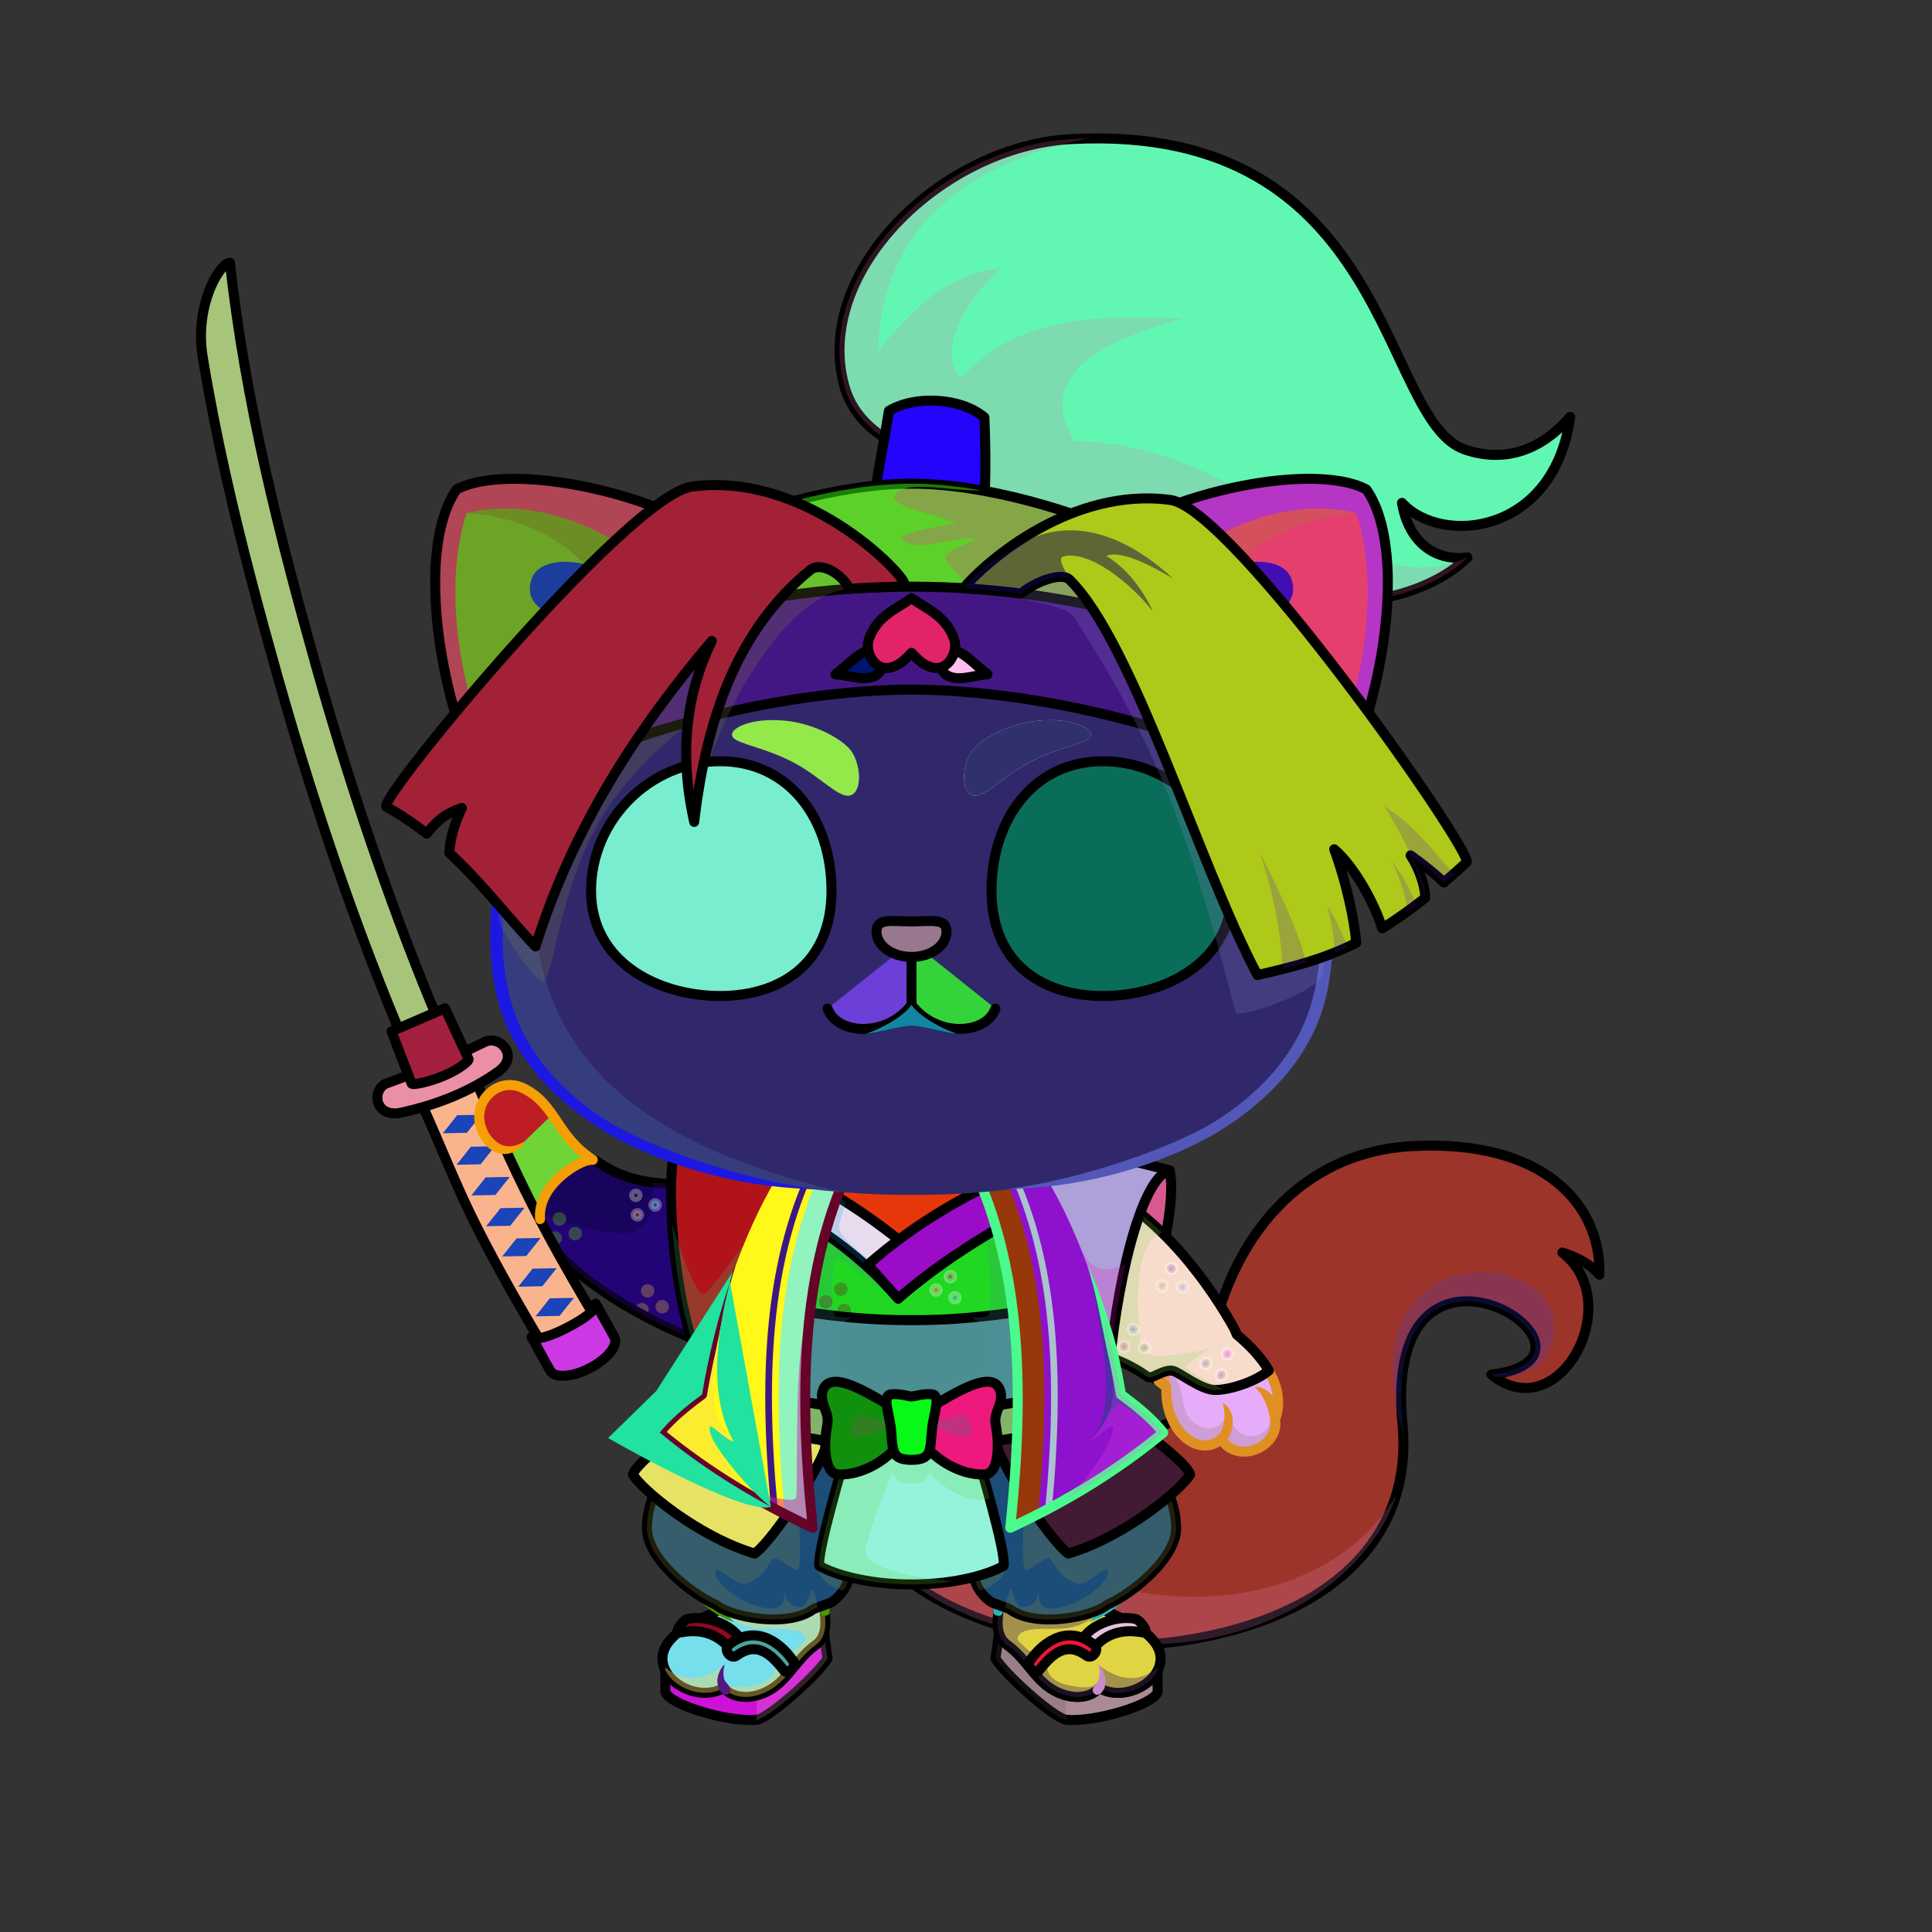 <?xml version="1.0" encoding="UTF-8"?><!DOCTYPE svg PUBLIC "-//W3C//DTD SVG 1.1//EN" "http://www.w3.org/Graphics/SVG/1.1/DTD/svg11.dtd"><!-- Creator: CorelDRAW X7 --><svg xmlns="http://www.w3.org/2000/svg" xmlns:xlink="http://www.w3.org/1999/xlink" xml:space="preserve" width="290mm" height="290mm" version="1.1" style="shape-rendering:geometricPrecision; text-rendering:geometricPrecision; image-rendering:optimizeQuality; fill-rule:evenodd; clip-rule:evenodd" viewBox="0 0 29000 29000">
 <rect x="0" y="0" width="29000" height="29000" fill="#333333" stroke="none"/>
 <defs>
  <style type="text/css">
   <![CDATA[
    .str3 {stroke:white;stroke-width:75;stroke-opacity:0.302}
    .str2 {stroke:black;stroke-width:150;stroke-linecap:round;stroke-linejoin:round}
    .str1 {stroke:black;stroke-width:150;stroke-linecap:round;stroke-linejoin:round}
    .str0 {stroke:black;stroke-width:150;stroke-linecap:round;stroke-linejoin:round}
    .fil2 {fill:none}
    .fil35 {fill:none;fill-rule:nonzero}
    .fil88 {fill:#A5B653}
    .fil74 {fill:black}
    .fil75 {fill:#333333}
    .fil21 {fill:#4D4D4D}
    .fil89 {fill:#DD6D47}
    .fil38 {fill:#FBEAD6}
    .fil80 {fill:white}
    .fil15 {fill:black;fill-rule:nonzero}
    .fil13 {fill:black;fill-rule:nonzero}
    .fil16 {fill:black;fill-opacity:0.2}
    .fil3 {fill:black;fill-opacity:0.2}
    .fil6 {fill:#2B1818;fill-opacity:0.2}
    .fil69 {fill:#300606;fill-opacity:0.2}
    .fil25 {fill:white;fill-opacity:0.302}
    .fil27 {fill:white;fill-rule:nonzero;fill-opacity:0.302}
    .fil10 {fill:black;fill-opacity:0.4}
    .fil77 {fill:#4F070E;fill-opacity:0.4}
    .fil86 {fill:black;fill-opacity:0.502}
    .fil45 {fill:#6699FF;fill-opacity:0.502}
    .fil59 {fill:#FFCCCC;fill-opacity:0.502}
    .fil42 {fill:#FFFFC7;fill-opacity:0.502}
    .fil1 {fill:white;fill-opacity:0.502}
    .fil33 {fill:#546C8A;fill-rule:nonzero;fill-opacity:0.502}
    .fil34 {fill:white;fill-rule:nonzero;fill-opacity:0.502}
    .fil19 {fill:url(#id0)}
    .fil65 {fill:url(#id1)}
    .fil63 {fill:url(#id2)}
    .fil11 {fill:url(#id3)}
    .fil62 {fill:url(#id4)}
    .fil58 {fill:url(#id5)}
    .fil61 {fill:url(#id6)}
    .fil60 {fill:url(#id7)}
    .fil7 {fill:url(#id8)}
    .fil54 {fill:url(#id9)}
    .fil87 {fill:url(#id10)}
    .fil46 {fill:url(#id11)}
    .fil55 {fill:url(#id12)}
    .fil76 {fill:url(#id13)}
    .fil81 {fill:url(#id14)}
    .fil47 {fill:url(#id15)}
    .fil53 {fill:url(#id16)}
    .fil49 {fill:url(#id17)}
    .fil56 {fill:url(#id18)}
    .fil43 {fill:url(#id19)}
    .fil8 {fill:url(#id20)}
    .fil90 {fill:url(#id21)}
    .fil24 {fill:url(#id22)}
    .fil12 {fill:url(#id23)}
    .fil18 {fill:url(#id24)}
    .fil17 {fill:url(#id25)}
    .fil51 {fill:url(#id26)}
    .fil84 {fill:url(#id27)}
    .fil9 {fill:url(#id28)}
    .fil64 {fill:url(#id29)}
    .fil82 {fill:url(#id30)}
    .fil57 {fill:url(#id31)}
    .fil78 {fill:url(#id32)}
    .fil31 {fill:url(#id33)}
    .fil79 {fill:url(#id34)}
    .fil83 {fill:url(#id35)}
    .fil0 {fill:url(#id36)}
    .fil29 {fill:url(#id37)}
    .fil30 {fill:url(#id38)}
    .fil26 {fill:url(#id39)}
    .fil37 {fill:url(#id40)}
    .fil92 {fill:url(#id41)}
    .fil91 {fill:url(#id42)}
    .fil85 {fill:url(#id43)}
    .fil36 {fill:url(#id44)}
    .fil4 {fill:url(#id45)}
    .fil44 {fill:url(#id46)}
    .fil22 {fill:url(#id47)}
    .fil39 {fill:url(#id48)}
    .fil41 {fill:url(#id49)}
    .fil40 {fill:url(#id50)}
    .fil71 {fill:url(#id51)}
    .fil14 {fill:url(#id52)}
    .fil20 {fill:url(#id53)}
    .fil50 {fill:url(#id54)}
    .fil48 {fill:url(#id55)}
    .fil5 {fill:url(#id56)}
    .fil67 {fill:url(#id57)}
    .fil66 {fill:url(#id58)}
    .fil73 {fill:url(#id59)}
    .fil23 {fill:url(#id60)}
    .fil52 {fill:url(#id61)}
    .fil70 {fill:url(#id62)}
    .fil68 {fill:url(#id63)}
    .fil28 {fill:url(#id64)}
    .fil72 {fill:url(#id65)}
    .fil32 {fill:url(#id66);fill-rule:nonzero}
   ]]>
  </style>
  <linearGradient id="id0" gradientUnits="objectBoundingBox" x1="50%" y1="100%" x2="50%" y2="0%">
   <stop offset="0" style="stop-opacity:1; stop-color:#682415"/>
   <stop offset="0.349" style="stop-opacity:1; stop-color:#A84432"/>
   <stop offset="1" style="stop-opacity:1; stop-color:#DD6D47"/>
  </linearGradient>
  <linearGradient id="id1" gradientUnits="userSpaceOnUse" x1="11961.7" y1="22674.2" x2="11961.7" y2="17158.8">
   <stop offset="0" style="stop-opacity:1; stop-color:#B07715"/>
   <stop offset="1" style="stop-opacity:1; stop-color:#FFC561"/>
  </linearGradient>
  <linearGradient id="id2" gradientUnits="userSpaceOnUse" xlink:href="#id0" x1="11426.8" y1="22932.7" x2="11426.8" y2="17128.8">
  </linearGradient>
  <linearGradient id="id3" gradientUnits="userSpaceOnUse" xlink:href="#id0" x1="16704.8" y1="24809.6" x2="16704.8" y2="24286.8">
  </linearGradient>
  <linearGradient id="id4" gradientUnits="userSpaceOnUse" xlink:href="#id1" x1="15402.2" y1="22674.2" x2="15402.2" y2="17158.8">
  </linearGradient>
  <linearGradient id="id5" gradientUnits="userSpaceOnUse" xlink:href="#id0" x1="16327.6" y1="20736.4" x2="16327.6" y2="17175.2">
  </linearGradient>
  <linearGradient id="id6" gradientUnits="userSpaceOnUse" xlink:href="#id1" x1="15045" y1="22932.7" x2="15045" y2="17128.8">
  </linearGradient>
  <linearGradient id="id7" gradientUnits="userSpaceOnUse" xlink:href="#id0" x1="15937" y1="22932.7" x2="15937" y2="17128.8">
  </linearGradient>
  <linearGradient id="id8" gradientUnits="userSpaceOnUse" x1="14941.5" y1="25101.1" x2="17377.6" y2="25101.1">
   <stop offset="0" style="stop-opacity:1; stop-color:#473016"/>
   <stop offset="1" style="stop-opacity:1; stop-color:#A7927F"/>
  </linearGradient>
  <linearGradient id="id9" gradientUnits="objectBoundingBox" x1="0%" y1="50%" x2="100%" y2="50%">
   <stop offset="0" style="stop-opacity:1; stop-color:#9E938E"/>
   <stop offset="0.502" style="stop-opacity:1; stop-color:#FFF7F5"/>
   <stop offset="1" style="stop-opacity:1; stop-color:#A09590"/>
  </linearGradient>
  <linearGradient id="id10" gradientUnits="userSpaceOnUse" x1="7464.54" y1="10427.9" x2="19899.3" y2="10427.9">
   <stop offset="0" style="stop-opacity:1; stop-color:#4A3A33"/>
   <stop offset="0.31" style="stop-opacity:1; stop-color:#C2C0C0"/>
   <stop offset="0.502" style="stop-opacity:1; stop-color:#FFF7F5"/>
   <stop offset="0.788" style="stop-opacity:1; stop-color:#B0A3A0"/>
   <stop offset="1" style="stop-opacity:1; stop-color:#A09590"/>
  </linearGradient>
  <linearGradient id="id11" gradientUnits="userSpaceOnUse" x1="11148.9" y1="18449" x2="13936.8" y2="18449">
   <stop offset="0" style="stop-opacity:1; stop-color:#454654"/>
   <stop offset="0.302" style="stop-opacity:1; stop-color:#CACACE"/>
   <stop offset="1" style="stop-opacity:1; stop-color:#FEFEFE"/>
  </linearGradient>
  <linearGradient id="id12" gradientUnits="userSpaceOnUse" xlink:href="#id9" x1="12336.9" y1="21436" x2="13491.7" y2="21436">
  </linearGradient>
  <linearGradient id="id13" gradientUnits="userSpaceOnUse" x1="9260.22" y1="12066.6" x2="12091.9" y2="14309.6">
   <stop offset="0" style="stop-opacity:1; stop-color:#520500"/>
   <stop offset="0.439" style="stop-opacity:1; stop-color:#D96149"/>
   <stop offset="0.788" style="stop-opacity:1; stop-color:#F1A949"/>
   <stop offset="1" style="stop-opacity:1; stop-color:#E37F49"/>
  </linearGradient>
  <linearGradient id="id14" gradientUnits="userSpaceOnUse" xlink:href="#id13" x1="15272" y1="12066.6" x2="18103.6" y2="14309.6">
  </linearGradient>
  <linearGradient id="id15" gradientUnits="userSpaceOnUse" xlink:href="#id11" x1="15224.7" y1="17582.4" x2="13664.5" y2="19373.7">
  </linearGradient>
  <linearGradient id="id16" gradientUnits="userSpaceOnUse" xlink:href="#id1" x1="13483.1" y1="21547.4" x2="13880.8" y2="23802.9">
  </linearGradient>
  <linearGradient id="id17" gradientUnits="userSpaceOnUse" xlink:href="#id1" x1="15605.2" y1="21627.7" x2="17206.8" y2="23272.6">
  </linearGradient>
  <linearGradient id="id18" gradientUnits="userSpaceOnUse" xlink:href="#id9" x1="13306.3" y1="21419.8" x2="14057.5" y2="21419.8">
  </linearGradient>
  <linearGradient id="id19" gradientUnits="userSpaceOnUse" x1="10664.5" y1="19730" x2="16699.2" y2="19730">
   <stop offset="0" style="stop-opacity:1; stop-color:#2F5E82"/>
   <stop offset="0.478" style="stop-opacity:1; stop-color:#7DC4FC"/>
   <stop offset="1" style="stop-opacity:1; stop-color:#2C5776"/>
  </linearGradient>
  <linearGradient id="id20" gradientUnits="userSpaceOnUse" x1="15989.8" y1="23946.8" x2="16406" y2="25547.7">
   <stop offset="0" style="stop-opacity:1; stop-color:#454654"/>
   <stop offset="0.549" style="stop-opacity:1; stop-color:#CACACE"/>
   <stop offset="1" style="stop-opacity:1; stop-color:#FEFEFE"/>
  </linearGradient>
  <linearGradient id="id21" gradientUnits="userSpaceOnUse" x1="11436.3" y1="7560.88" x2="7937.35" y2="13927.1">
   <stop offset="0" style="stop-opacity:1; stop-color:#141312"/>
   <stop offset="1" style="stop-opacity:1; stop-color:#403C38"/>
  </linearGradient>
  <linearGradient id="id22" gradientUnits="userSpaceOnUse" x1="15382.3" y1="18190.7" x2="18482.2" y2="20382.8">
   <stop offset="0" style="stop-opacity:1; stop-color:#1F3342"/>
   <stop offset="0.478" style="stop-opacity:1; stop-color:#366688"/>
   <stop offset="1" style="stop-opacity:1; stop-color:#6DB5E7"/>
  </linearGradient>
  <linearGradient id="id23" gradientUnits="userSpaceOnUse" xlink:href="#id0" x1="15947.6" y1="25093.3" x2="15947.6" y2="24548">
  </linearGradient>
  <linearGradient id="id24" gradientUnits="userSpaceOnUse" xlink:href="#id20" x1="10957.9" y1="23946.8" x2="11374.1" y2="25547.7">
  </linearGradient>
  <linearGradient id="id25" gradientUnits="userSpaceOnUse" xlink:href="#id8" x1="9986.22" y1="25101.1" x2="12422.3" y2="25101.1">
  </linearGradient>
  <linearGradient id="id26" gradientUnits="userSpaceOnUse" xlink:href="#id1" x1="10157" y1="21627.7" x2="11758.6" y2="23272.6">
  </linearGradient>
  <linearGradient id="id27" gradientUnits="userSpaceOnUse" x1="13452.4" y1="14400.2" x2="13911.5" y2="13788.2">
   <stop offset="0" style="stop-opacity:1; stop-color:#E35D5D"/>
   <stop offset="1" style="stop-opacity:1; stop-color:#FEDCDE"/>
  </linearGradient>
  <linearGradient id="id28" gradientUnits="userSpaceOnUse" xlink:href="#id20" x1="15989.9" y1="23946.8" x2="16406.1" y2="25547.7">
  </linearGradient>
  <linearGradient id="id29" gradientUnits="userSpaceOnUse" xlink:href="#id1" x1="12318.9" y1="22932.7" x2="12318.9" y2="17128.8">
  </linearGradient>
  <linearGradient id="id30" gradientUnits="userSpaceOnUse" xlink:href="#id13" x1="15366.7" y1="12300.2" x2="17819" y2="14242.6">
  </linearGradient>
  <linearGradient id="id31" gradientUnits="userSpaceOnUse" xlink:href="#id0" x1="11168.8" y1="20736.4" x2="11168.8" y2="17159.1">
  </linearGradient>
  <linearGradient id="id32" gradientUnits="userSpaceOnUse" xlink:href="#id13" x1="9544.91" y1="12300.2" x2="11997.1" y2="14242.6">
  </linearGradient>
  <linearGradient id="id33" gradientUnits="userSpaceOnUse" x1="5931.98" y1="16699.1" x2="7355.3" y2="15631.6">
   <stop offset="0" style="stop-opacity:1; stop-color:#FFE478"/>
   <stop offset="0.271" style="stop-opacity:1; stop-color:#AD975C"/>
   <stop offset="0.478" style="stop-opacity:1; stop-color:#FEE3A4"/>
   <stop offset="0.729" style="stop-opacity:1; stop-color:#C9AF60"/>
   <stop offset="1" style="stop-opacity:1; stop-color:#FEF6DB"/>
  </linearGradient>
  <linearGradient id="id34" gradientUnits="userSpaceOnUse" x1="10651" y1="11700.6" x2="11263.3" y2="14358.7">
   <stop offset="0" style="stop-opacity:1; stop-color:black"/>
   <stop offset="1" style="stop-opacity:1; stop-color:#752818"/>
  </linearGradient>
  <linearGradient id="id35" gradientUnits="userSpaceOnUse" xlink:href="#id34" x1="16100.6" y1="11700.6" x2="16712.9" y2="14358.7">
  </linearGradient>
  <linearGradient id="id36" gradientUnits="userSpaceOnUse" xlink:href="#id21" x1="12989.3" y1="4648.95" x2="23180.4" y2="6506.99">
  </linearGradient>
  <linearGradient id="id37" gradientUnits="userSpaceOnUse" x1="7248.37" y1="18443.2" x2="8150.37" y2="18169.8">
   <stop offset="0" style="stop-opacity:1; stop-color:#291717"/>
   <stop offset="0.51" style="stop-opacity:1; stop-color:#1F1E1C"/>
   <stop offset="1" style="stop-opacity:1; stop-color:#3B3733"/>
  </linearGradient>
  <linearGradient id="id38" gradientUnits="userSpaceOnUse" xlink:href="#id33" x1="8186.54" y1="20364.1" x2="9027.5" y2="19854.2">
  </linearGradient>
  <linearGradient id="id39" gradientUnits="userSpaceOnUse" xlink:href="#id22" x1="11868.1" y1="17938" x2="8533.25" y2="19752.5">
  </linearGradient>
  <linearGradient id="id40" gradientUnits="userSpaceOnUse" xlink:href="#id33" x1="7313.02" y1="18343.6" x2="7948.36" y2="18148.5">
  </linearGradient>
  <linearGradient id="id41" gradientUnits="userSpaceOnUse" xlink:href="#id21" x1="19766.9" y1="12107.8" x2="20967.9" y2="14539.5">
  </linearGradient>
  <linearGradient id="id42" gradientUnits="userSpaceOnUse" xlink:href="#id21" x1="16456.4" y1="7849.64" x2="20024.5" y2="14267.6">
  </linearGradient>
  <linearGradient id="id43" gradientUnits="userSpaceOnUse" x1="13541.8" y1="10402.7" x2="13822" y2="6978.34">
   <stop offset="0" style="stop-opacity:1; stop-color:#0D0C0B"/>
   <stop offset="1" style="stop-opacity:1; stop-color:#292622"/>
  </linearGradient>
  <linearGradient id="id44" gradientUnits="userSpaceOnUse" xlink:href="#id33" x1="6038.49" y1="15886.5" x2="6872.07" y2="15520">
  </linearGradient>
  <linearGradient id="id45" gradientUnits="userSpaceOnUse" xlink:href="#id9" x1="13171.3" y1="6871.5" x2="14700.5" y2="6970.18">
  </linearGradient>
  <linearGradient id="id46" gradientUnits="userSpaceOnUse" x1="10664.7" y1="20351.7" x2="16699.1" y2="20351.7">
   <stop offset="0" style="stop-opacity:1; stop-color:#090F24"/>
   <stop offset="0.522" style="stop-opacity:1; stop-color:#2E385C"/>
   <stop offset="1" style="stop-opacity:1; stop-color:#0B1221"/>
  </linearGradient>
  <linearGradient id="id47" gradientUnits="userSpaceOnUse" x1="16395.3" y1="17703" x2="16966.7" y2="20943.5">
   <stop offset="0" style="stop-opacity:1; stop-color:#BF8E56"/>
   <stop offset="0.388" style="stop-opacity:1; stop-color:#DDBA91"/>
   <stop offset="1" style="stop-opacity:1; stop-color:#D9B488"/>
  </linearGradient>
  <linearGradient id="id48" gradientUnits="userSpaceOnUse" x1="13208.3" y1="17761.3" x2="14155.4" y2="23132.7">
   <stop offset="0" style="stop-opacity:1; stop-color:#D4A46C"/>
   <stop offset="0.388" style="stop-opacity:1; stop-color:#FCE7CD"/>
   <stop offset="1" style="stop-opacity:1; stop-color:#FAEEE0"/>
  </linearGradient>
  <linearGradient id="id49" gradientUnits="userSpaceOnUse" x1="12268.4" y1="24320.7" x2="11123.8" y2="21175.8">
   <stop offset="0" style="stop-opacity:1; stop-color:#79AD64"/>
   <stop offset="1" style="stop-opacity:1; stop-color:#242D4B"/>
  </linearGradient>
  <linearGradient id="id50" gradientUnits="userSpaceOnUse" xlink:href="#id49" x1="16240.1" y1="24320.7" x2="15095.5" y2="21175.8">
  </linearGradient>
  <linearGradient id="id51" gradientUnits="userSpaceOnUse" x1="20547.1" y1="9145.86" x2="17144.4" y2="10879.7">
   <stop offset="0" style="stop-opacity:1; stop-color:#F5E2E2"/>
   <stop offset="1" style="stop-opacity:1; stop-color:#C49D9D"/>
  </linearGradient>
  <linearGradient id="id52" gradientUnits="userSpaceOnUse" x1="16045" y1="24265.2" x2="14936" y2="21218.2">
   <stop offset="0" style="stop-opacity:1; stop-color:#CCCCCC"/>
   <stop offset="0.059" style="stop-opacity:1; stop-color:#CCCCCC"/>
   <stop offset="0.522" style="stop-opacity:1; stop-color:#FAFAFA"/>
   <stop offset="1" style="stop-opacity:1; stop-color:#FAFAFA"/>
  </linearGradient>
  <linearGradient id="id53" gradientUnits="userSpaceOnUse" x1="11319" y1="24265.2" x2="12428" y2="21218.2">
   <stop offset="0" style="stop-opacity:1; stop-color:#CCCCCC"/>
   <stop offset="0.631" style="stop-opacity:1; stop-color:#E3E3E3"/>
   <stop offset="0.059" style="stop-opacity:1; stop-color:#CCCCCC"/>
   <stop offset="0.522" style="stop-opacity:1; stop-color:#FAFAFA"/>
   <stop offset="1" style="stop-opacity:1; stop-color:#FAFAFA"/>
  </linearGradient>
  <linearGradient id="id54" gradientUnits="userSpaceOnUse" x1="11397.9" y1="23344.8" x2="10517.8" y2="21209.8">
   <stop offset="0" style="stop-opacity:1; stop-color:#38597C"/>
   <stop offset="0.522" style="stop-opacity:1; stop-color:#2E385C"/>
   <stop offset="1" style="stop-opacity:1; stop-color:#0B1221"/>
  </linearGradient>
  <linearGradient id="id55" gradientUnits="userSpaceOnUse" xlink:href="#id54" x1="16846.1" y1="23344.8" x2="15966" y2="21209.8">
  </linearGradient>
  <linearGradient id="id56" gradientUnits="userSpaceOnUse" x1="18240.4" y1="24689.7" x2="18240.4" y2="17196.2">
   <stop offset="0" style="stop-opacity:1; stop-color:#BF8E56"/>
   <stop offset="0.388" style="stop-opacity:1; stop-color:#FCE7CD"/>
   <stop offset="1" style="stop-opacity:1; stop-color:#FAEEE0"/>
  </linearGradient>
  <linearGradient id="id57" gradientUnits="userSpaceOnUse" xlink:href="#id51" x1="6816.91" y1="9145.86" x2="10219.6" y2="10879.7">
  </linearGradient>
  <linearGradient id="id58" gradientUnits="userSpaceOnUse" x1="10769.6" y1="11622.9" x2="6961.46" y2="8338.96">
   <stop offset="0" style="stop-opacity:1; stop-color:#BF8E56"/>
   <stop offset="0.62" style="stop-opacity:1; stop-color:#FCE7CD"/>
   <stop offset="1" style="stop-opacity:1; stop-color:#FAEEE0"/>
  </linearGradient>
  <linearGradient id="id59" gradientUnits="userSpaceOnUse" x1="13682" y1="17937" x2="13682" y2="7485">
   <stop offset="0" style="stop-opacity:1; stop-color:#E3B784"/>
   <stop offset="0.388" style="stop-opacity:1; stop-color:#FFEED9"/>
   <stop offset="1" style="stop-opacity:1; stop-color:#FAEEE0"/>
  </linearGradient>
  <linearGradient id="id60" gradientUnits="userSpaceOnUse" xlink:href="#id56" x1="17823.4" y1="20076.5" x2="18863.4" y2="21581.8">
  </linearGradient>
  <linearGradient id="id61" gradientUnits="userSpaceOnUse" xlink:href="#id54" x1="13681.9" y1="23782.9" x2="13681.9" y2="21567.5">
  </linearGradient>
  <linearGradient id="id62" gradientUnits="userSpaceOnUse" xlink:href="#id58" x1="20402.5" y1="11622.9" x2="16594.4" y2="8338.96">
  </linearGradient>
  <linearGradient id="id63" gradientUnits="userSpaceOnUse" x1="8057.92" y1="8958.38" x2="9847.24" y2="9753.08">
   <stop offset="0" style="stop-opacity:1; stop-color:#E4BBB9"/>
   <stop offset="1" style="stop-opacity:1; stop-color:#B88383"/>
  </linearGradient>
  <linearGradient id="id64" gradientUnits="userSpaceOnUse" xlink:href="#id56" x1="8064.01" y1="18378.9" x2="8064.01" y2="16274.4">
  </linearGradient>
  <linearGradient id="id65" gradientUnits="userSpaceOnUse" xlink:href="#id63" x1="19306" y1="8957.42" x2="17516.8" y2="9754.04">
  </linearGradient>
  <linearGradient id="id66" gradientUnits="userSpaceOnUse" x1="3309.01" y1="8445.45" x2="6508.57" y2="11572.3">
   <stop offset="0" style="stop-opacity:1; stop-color:#F2F8FF"/>
   <stop offset="0.322" style="stop-opacity:1; stop-color:#D2D7DE"/>
   <stop offset="0.522" style="stop-opacity:1; stop-color:#E8F0FC"/>
   <stop offset="0.659" style="stop-opacity:1; stop-color:#C7CBD1"/>
   <stop offset="1" style="stop-opacity:1; stop-color:#A4A4AB"/>
  </linearGradient>
 </defs>
 <g id="HairBack-Cat0">
 <animateTransform type="translate" values="0;0 200;0;0 200;0;0 200;0;0 200;0" dur="10" repeatCount="indefinite" additive="sum" attributeName="transform"/>
  <g id="_3081795335568">
   <path class="fil0" d="M13968 6908c-587,-221 -1129,-513 -1295,-1117 -471,-1702 1460,-3604 3418,-3704 4815,-245 4618,4229 5900,4662 570,193 1120,36 1578,-492 -237,1754 -1915,1947 -2525,1291 92,557 463,882 984,820 -1256,1222 -4665,830 -7396,-891 -115,-72 -541,-523 -664,-569z" style="fill:#e320a0"/>
   <path class="fil1" d="M12652 5712c-11,-50 -21,-100 -28,-150 7,50 17,100 28,150zm-31 -173c-7,-43 -11,-87 -14,-130 3,43 7,87 14,130zm-16 -160c-3,-50 -4,-99 -4,-149 0,50 1,99 4,149zm-4 -151c24,-1533 1746,-3052 3490,-3141 4529,-235 4339,4390 5621,4823 570,193 1457,163 1857,-653 -458,528 -1008,685 -1578,492 -1282,-433 -1085,-4907 -5900,-4662 -1744,91 -3466,1608 -3490,3141zm8449 2355c102,536 468,846 978,785 -311,184 -1104,130 -1060,-815 11,12 49,21 82,30z" style="fill:#9e8825"/>
   <path class="fil2 str0" d="M13968 6908c-587,-221 -1129,-513 -1295,-1117 -471,-1702 1460,-3604 3418,-3704 4815,-245 4618,4229 5900,4662 570,193 1120,36 1578,-492 -237,1754 -1915,1947 -2525,1291 92,557 463,882 984,820 -1256,1222 -4665,830 -7396,-891 -115,-72 -541,-523 -664,-569z" style="fill:#61f7b2"/>
   <path class="fil3" d="M13968 6908c-587,-221 -1129,-513 -1295,-1117 -471,-1702 1460,-3604 3418,-3704 87,-4 171,-7 254,-8 -1937,382 -3131,1437 -3162,3191 405,-494 973,-1168 1831,-1238 -695,657 -903,1350 -582,1640 835,-932 2062,-950 3323,-889 -1398,379 -2179,927 -1630,1842 2593,-7 4157,2523 5903,1743 -1256,1222 -4665,830 -7396,-891 -115,-72 -541,-523 -664,-569z" style="fill:#ea6ca8"/>
  </g>
  <path class="fil4 str0" d="M13891 7627c242,16 663,131 856,201 61,-512 47,-1098 29,-1563 -107,-93 -333,-223 -693,-248 -360,-24 -613,73 -740,150 -82,516 -185,1025 -263,1542 206,-43 570,-99 811,-82z" style="fill:#2404fb"/>
 </g>
 <g id="Tail-Cat3">
  <path class="fil5 str1" d="M12493 21526c-108,-680 218,-1106 853,-1371 407,-170 968,-507 1548,103 1079,929 2844,2186 3261,-14 312,-1649 1349,-2953 3052,-3041 1968,-101 2829,883 2800,1930 -152,-183 -404,-284 -556,-332 977,759 -64,2652 -1064,1832 2152,-261 -1663,-2750 -1335,754 169,1813 -1248,2981 -3473,3264 -1266,161 -3095,-182 -4058,-1025 -591,-518 -901,-1308 -1028,-2100z" style="fill:#9d3429"/>
  <path class="fil6" d="M12493 21526c-34,-212 -25,-399 22,-565 118,7 216,-8 261,-76l227 -136c303,-16 813,941 1117,926 874,2545 5372,3208 6835,771 -242,840 -1465,2240 -3808,2240 -1276,0 -2663,-217 -3626,-1060 -591,-518 -901,-1308 -1028,-2100z" style="fill:#e78cce"/>
  <path class="fil6" d="M23214 20354c-134,263 -675,354 -803,298 -8,-7 -16,-12 -24,-19 2152,-261 -1663,-2750 -1335,754 4,47 7,93 9,139 -998,-3269 2982,-2804 2153,-1172z" style="fill:#3b37e9"/>
 </g>
 <g id="RightFoot-Cat3">
  <g id="_3081795325968">
   <path class="fil7 str0" d="M17377 25399c-73,198 -958,457 -1376,415 -196,-37 -911,-676 -1059,-920 24,-133 56,-441 68,-507 12,-67 524,998 1052,951 528,-47 1310,-355 1310,-355 11,117 1,296 5,416z" style="fill:#aa8b95"/>
   <path class="fil3" d="M16031 25816c-10,0 -20,-1 -30,-2 -196,-37 -911,-676 -1059,-920 21,-120 50,-382 64,-481l50 25c134,202 541,894 966,901l-21 149 4 300 26 28z" style="fill:#574f55"/>
   <path class="fil8 str1" d="M16496 25336c-76,107 -280,182 -529,102 -410,-131 -505,-498 -848,-747 -221,-159 -124,-477 -114,-668 364,340 802,145 1095,62 269,-63 382,-1 515,103 199,95 520,237 673,411 438,462 -311,1013 -792,737z" style="fill:#0081e1"/>
   <path class="fil9 str1" d="M16496 25336c-76,107 -279,182 -528,102 -410,-131 -506,-498 -849,-747 -221,-159 -124,-477 -114,-668 364,340 802,145 1095,62 269,-63 382,-1 515,103 199,95 520,237 673,411 438,462 -310,1013 -792,737z" style="fill:#e1d442"/>
   <path class="fil10" d="M16496 25336c-76,107 -279,182 -528,102 -410,-131 -506,-498 -849,-747 -221,-159 -124,-477 -114,-668 364,340 802,145 1095,62 248,-58 363,-10 484,79 -139,97 -284,202 -442,248 -247,72 -490,5 -741,64 -63,15 -176,100 -101,168 122,111 237,290 485,101 -232,485 180,543 404,577 147,23 467,-10 298,-333 338,261 632,260 889,39l8 30c-129,279 -567,461 -888,278z" style="fill:#412f59"/>
   <path class="fil11 str1" d="M16406 24751c-12,107 -230,61 -185,-81 83,-260 527,-438 828,-368 55,13 195,183 128,203 -34,10 -455,-139 -771,246z" style="fill:#e7c2db"/>
   <path class="fil12 str1" d="M15594 25078c-53,62 -196,-76 -145,-135 232,-341 612,-551 978,-251 84,61 -28,226 -118,161 -292,-214 -501,-50 -715,225z" style="fill:#ee1634"/>
   <path class="fil13" d="M16530 25412c-27,32 -74,36 -106,10 -32,-27 -25,-85 1,-117 46,-56 69,-87 74,-122 15,-98 -3,-158 -12,-194 36,4 121,159 108,266 -8,63 -11,92 -65,157z" style="fill:#c68ccb"/>
  </g>
 </g>
 <g id="RightLeg-Cat3">
  <path class="fil14" d="M13682 23259c428,0 1377,183 1321,776 252,336 1343,307 1616,137 370,-265 678,-701 680,-1146 2,-860 -666,-1598 -969,-1838 -621,860 -1470,1269 -2648,1328l0 743z" style="fill:#038535"/>
  <path class="fil15" d="M14990 24254c62,5 73,-66 79,-154 8,-118 -4,-261 -94,-417 0,-1 -1,-3 -2,-4 -100,-171 -247,-296 -460,-378 -208,-80 -478,-119 -831,-119l0 150c335,0 588,36 777,108 180,69 302,173 385,314 0,2 1,3 2,4 67,116 86,244 75,332 -9,68 -10,89 -11,105 -4,48 44,56 80,59zm1296 -3006c175,140 477,451 691,859 144,272 248,587 247,919 -1,245 -87,464 -218,653 -154,223 -454,481 -660,663 306,-60 713,-477 783,-578 147,-211 244,-458 244,-738 2,-360 -110,-698 -263,-989 -227,-430 -547,-760 -734,-907l-46 58 -44 60 0 0z" style="fill:#29b4b8"/>
  <path class="fil16" d="M17192 23490c67,-148 106,-305 107,-464 2,-775 -541,-1451 -869,-1752l-157 727c26,48 52,95 79,143 387,-413 947,879 840,1346z" style="fill:#ce8db7"/>
 </g>
 <g id="LeftFoot-Cat3">
  <g id="_3081795325200">
   <path class="fil17 str1" d="M9987 25399c73,198 958,457 1376,415 196,-37 911,-676 1059,-920 -24,-133 -56,-441 -68,-507 -12,-67 -524,998 -1052,951 -528,-47 -1311,-355 -1311,-355 -10,117 -1,296 -4,416z" style="fill:#ce11d6"/>
   <path class="fil3" d="M11333 25816c10,0 20,-1 30,-2 196,-37 911,-676 1059,-920 -21,-120 -50,-382 -64,-481l-50 25c-134,202 -541,894 -966,901l21 149 -5 300 -25 28z" style="fill:#f8b2de"/>
   <path class="fil18 str1" d="M10868 25336c76,107 280,182 529,102 410,-131 505,-498 848,-747 221,-159 124,-477 114,-668 -364,340 -802,145 -1095,62 -269,-63 -382,-1 -515,103 -199,95 -520,237 -673,411 -438,462 310,1013 792,737z" style="fill:#77deec"/>
   <path class="fil10" d="M10868 25336c76,107 280,182 529,102 410,-131 505,-498 848,-747 221,-159 124,-477 114,-668 -364,340 -802,145 -1095,62 -248,-58 -363,-10 -484,79 139,97 284,202 442,248 247,72 490,5 741,64 63,15 176,100 101,168 -122,111 -237,290 -485,101 232,485 -180,543 -404,577 -147,23 -467,-10 -298,-333 -338,261 -632,260 -889,39l-8 30c129,279 567,461 888,278z" style="fill:#ffd758"/>
   <path class="fil19 str1" d="M10958 24751c12,107 230,61 185,-81 -83,-260 -527,-438 -828,-368 -55,13 -195,183 -128,203 34,10 455,-139 771,246z" style="fill:#930820"/>
   <path class="fil19 str1" d="M11769 25078c54,62 197,-76 145,-135 -231,-341 -611,-551 -977,-251 -84,61 28,226 118,161 292,-214 501,-50 714,225z" style="fill:#4aa59e"/>
   <path class="fil13" d="M10834 25412c27,32 74,36 106,10 31,-27 25,-85 -1,-117 -46,-56 -69,-87 -74,-122 -15,-98 3,-158 12,-194 -36,4 -122,159 -108,266 8,63 11,92 65,157z" style="fill:#511981"/>
  </g>
 </g>
 <g id="LeftLeg-Cat3">
  <path class="fil20" d="M13682 23259c-428,0 -1377,183 -1321,776 -252,336 -1343,307 -1616,137 -370,-265 -679,-701 -680,-1146 -2,-860 666,-1598 969,-1838 621,860 1470,1269 2648,1328l0 743z" style="fill:#3349a6"/>
  <path class="fil15" d="M12374 24254c-62,5 -74,-66 -80,-154 -7,-118 4,-261 94,-417 1,-1 2,-3 3,-4 100,-171 247,-296 460,-378 208,-80 478,-119 831,-119l0 150c-335,0 -588,36 -777,108 -180,69 -303,173 -385,314 -1,2 -1,3 -2,4 -67,116 -86,244 -75,332 9,68 10,89 11,105 4,48 -44,56 -80,59zm-1296 -3006c-176,140 -477,451 -692,859 -143,272 -247,587 -246,919 1,245 87,464 218,653 154,223 454,481 660,663 -306,-60 -713,-477 -784,-578 -146,-211 -243,-458 -244,-738 -1,-360 110,-698 264,-989 226,-430 547,-760 734,-907l46 58 44 60 0 0z" style="fill:#439701"/>
  <path class="fil16" d="M10172 23490c-67,-148 -106,-305 -107,-464 -2,-775 540,-1451 869,-1752l157 727c-26,48 -53,95 -79,143 -388,-413 -947,879 -840,1346z" style="fill:#2270c8"/>
 </g>
 <g id="RightHand-Cat0">
 <animateTransform type="translate" values="0;0 200;0;0 200;0;0 200;0;0 200;0" dur="10" repeatCount="indefinite" additive="sum" attributeName="transform"/>
  <g id="_3081795316032">
   <path class="fil21 str0" d="M16509 20530c283,-2153 599,-3075 1047,-2963 177,769 -664,3414 -1047,2963z" style="fill:#d8598f"/>
   <path class="fil22" d="M16231 17709c1007,345 1819,1401 2257,2165 289,504 -636,1265 -911,1014 -627,-574 -1209,-620 -1689,-543 -742,120 -1353,-1920 -931,-2545 422,-21 934,-40 1274,-91z" style="fill:#fe8312"/>
   <path class="fil16" d="M17512 20830c-602,-518 -1160,-559 -1624,-485 -171,28 -335,-59 -481,-217 -325,-472 753,-1098 1039,-656 261,403 734,847 1111,1126 -2,93 16,193 -45,232l0 0 0 0z" style="fill:#74fdcb"/>
   <path class="fil2 str2" d="M16477 20333c340,47 711,200 1100,555 275,251 1152,-509 864,-1013 -438,-763 -1203,-1821 -2210,-2166 -90,-31 -172,-59 -246,-84" style="fill:#f09457"/>
  </g>
 </g>
 <g id="RightPaw-Cat0">
 <animateTransform type="translate" values="0;0 200;0;0 200;0;0 200;0;0 200;0" dur="10" repeatCount="indefinite" additive="sum" attributeName="transform"/>
  <g id="_3081795311280">
   <g id="_3081745253856">
    <path class="fil23" d="M17501 20836c-31,672 506,1059 828,766 253,397 884,103 809,-293 203,-535 -266,-1036 -634,-1325 -198,-64 -364,-248 -462,44 -114,341 -157,279 -402,398 -164,79 -11,352 -139,410z" style="fill:#e7acf9"/>
    <path class="fil16" d="M17501 20836c-31,672 506,1059 828,766 341,429 911,24 753,-293 -65,297 -520,408 -657,-118 -113,412 -522,237 -614,26 -96,-216 -45,-462 -254,-619 -2,93 16,193 -45,232l0 0 0 1c-2,0 -3,1 -5,2l0 0 0 0 0 0 0 0 -1 1 0 0 0 0c-2,1 -3,2 -5,2z" style="fill:#696846"/>
    <path class="fil15" d="M17437 20673c-79,-58 -168,63 -89,121 29,21 57,43 84,65 -4,302 99,551 246,712 55,61 118,109 183,144 146,76 312,82 454,-8 209,238 583,191 784,-34 86,-97 135,-221 116,-357 83,-234 46,-463 -52,-673 -133,-282 -403,-498 -588,-704 -34,-37 -181,-286 -215,-345 -58,-79 -178,10 -120,89 36,48 75,120 112,186 6,12 81,153 124,188 201,164 431,392 551,649 38,81 65,165 77,251 -53,-69 -156,-152 -275,-139 81,67 126,143 171,252 66,158 113,363 -12,503 -142,159 -412,205 -563,33 116,-164 118,-464 -80,-548 55,102 48,374 -55,477 -86,86 -222,119 -360,47 -49,-26 -97,-63 -141,-112 -129,-140 -218,-365 -207,-639 2,-22 -6,-44 -23,-60 -37,-34 -82,-68 -122,-98z" style="fill:#e09023"/>
   </g>
   <g>
    <path class="fil24" d="M16231 17709c1007,345 1819,1401 2257,2165 34,59 59,111 76,158 173,143 359,329 482,540 -205,173 -601,296 -814,292 -213,-4 -540,-275 -633,-289 -136,-21 -315,133 -368,95 -526,-370 -931,-391 -1343,-325 -742,120 -1353,-1920 -931,-2545 422,-21 934,-40 1274,-91z" style="fill:#83e277"/>
    <path class="fil1" d="M17593 18655c374,398 680,844 895,1219 34,59 59,111 76,158 173,143 359,329 482,540 -25,21 -52,41 -81,60 -253,-257 -529,-502 -860,-723 0,0 208,45 231,31 72,-44 -734,-1271 -743,-1285z" style="fill:#0b557c"/>
    <path class="fil2 str1" d="M16231 17709c1007,345 1819,1401 2257,2165 34,59 59,111 76,158 173,143 359,329 482,540 -205,173 -601,296 -814,292 -213,-4 -540,-275 -633,-289 -136,-21 -315,133 -368,95 -526,-370 -931,-391 -1343,-325 -742,120 -1353,-1920 -931,-2545 422,-21 934,-40 1274,-91z" style="fill:#f7dccc"/>
    <path class="fil3" d="M16231 17709c447,153 855,446 1210,792 -24,17 -51,35 -82,54 -394,237 -280,1500 -209,1708 71,208 1005,-19 1005,-19 0,0 -274,172 -349,252 -44,46 281,223 555,359 -48,7 -91,10 -129,9 -213,-4 -540,-275 -633,-289 -136,-21 -315,133 -368,95 -278,-196 -523,-294 -752,-333l-1587 -1323c-107,-479 -105,-962 65,-1214 422,-21 934,-40 1274,-91z" style="fill:#78d349"/>
   </g>
   <g>
    <path class="fil25 str3" d="M17582 18978c35,0 64,29 64,64 0,35 -29,64 -64,64 -35,0 -64,-29 -64,-64 0,-35 29,-64 64,-64z" style="fill:#860d94"/>
    <path class="fil25 str3" d="M17749 19255c36,0 64,28 64,63 0,36 -28,64 -64,64 -35,0 -63,-28 -63,-64 0,-35 28,-63 63,-63z" style="fill:#8b83c3"/>
    <path class="fil25 str3" d="M17444 19238c35,0 64,29 64,64 0,35 -29,64 -64,64 -35,0 -64,-29 -64,-64 0,-35 29,-64 64,-64z" style="fill:#b2832f"/>
   </g>
   <g>
    <path class="fil25 str3" d="M18461 20270c28,18 33,58 12,89 -22,30 -61,40 -89,21 -28,-18 -33,-58 -12,-88 22,-31 61,-41 89,-22z" style="fill:#e901f6"/>
    <path class="fil25 str3" d="M18369 20585c28,19 33,58 12,89 -21,30 -61,40 -89,22 -27,-19 -33,-59 -11,-89 21,-31 60,-40 88,-22z" style="fill:#911670"/>
    <path class="fil25 str3" d="M18138 20410c28,19 33,59 12,89 -21,31 -61,40 -88,22 -28,-19 -33,-58 -12,-89 21,-30 61,-40 88,-22z" style="fill:#6f4b7d"/>
   </g>
   <g>
    <path class="fil25 str3" d="M17009 19889c36,0 64,29 64,64 0,35 -28,63 -64,63 -35,0 -63,-28 -63,-63 0,-35 28,-64 63,-64z" style="fill:#3966a7"/>
    <path class="fil25 str3" d="M17177 20165c35,0 64,29 64,64 0,35 -29,64 -64,64 -35,0 -64,-29 -64,-64 0,-35 29,-64 64,-64z" style="fill:#525d36"/>
    <path class="fil25 str3" d="M16871 20149c36,0 64,29 64,64 0,35 -28,63 -64,63 -35,0 -63,-28 -63,-63 0,-35 28,-64 63,-64z" style="fill:#a22058"/>
   </g>
  </g>
 </g>
 <g id="LeftHand-Cat0">
 <animateTransform type="translate" values="0;0 200;0;0 200;0;0 200;0;0 200;0" dur="10" repeatCount="indefinite" additive="sum" attributeName="transform"/>
  <g id="_3081795304896">
   <path class="fil26 str1" d="M10964 20284c-1025,-289 -2354,-1034 -2833,-1773 -317,-487 565,-1298 854,-1062 715,507 1701,287 2176,184 735,-161 1456,1843 1070,2490 -421,44 -931,91 -1267,161z" style="fill:#19045d"/>
   <path class="fil3" d="M10964 20284c-1025,-289 -2354,-1034 -2833,-1773 -61,-94 -78,-199 -63,-307 393,148 891,305 1258,309 475,6 499,-459 463,-764 531,69 1061,-48 1372,-116 735,-161 1456,1843 1070,2490 -421,44 -931,91 -1267,161z" style="fill:#4e05df"/>
   <path class="fil27" d="M8376 18198c25,-6 50,-1 71,10l0 0c23,13 41,34 48,61l1 5 0 1c6,25 1,50 -10,71 -13,23 -34,40 -61,48l-6 1 0 0c-25,6 -50,1 -71,-10 -23,-13 -40,-35 -48,-62l-1 -5 0 0c-6,-25 -1,-50 10,-71 13,-23 34,-40 61,-48l6 -1 0 0zm-68 289c26,-8 54,-4 76,9l0 0c23,13 40,34 48,61 8,27 3,54 -9,76l0 1c-9,15 -22,28 -38,38l-98 -177c7,-4 13,-6 21,-8zm298 -67c27,-7 54,-3 77,9 22,13 40,35 48,62 7,26 3,54 -10,76l0 0c-13,23 -34,40 -61,48 -27,7 -54,3 -76,-9 -23,-13 -41,-34 -48,-61 -8,-27 -4,-54 9,-77l0 0c13,-23 34,-40 61,-48z" style="fill:#68de06"/>
   <g>
    <path class="fil25 str3" d="M9511 17889c29,-19 69,-10 87,20 19,29 10,69 -19,87 -30,19 -70,10 -88,-19 -19,-30 -10,-70 20,-88z" style="fill:#3b3411"/>
    <path class="fil25 str3" d="M9800 18033c29,-19 69,-10 88,20 18,30 9,69 -20,88 -30,19 -69,10 -88,-20 -19,-30 -10,-69 20,-88z" style="fill:#08f5c3"/>
    <path class="fil25 str3" d="M9533 18182c29,-19 69,-10 87,20 19,30 10,69 -19,88 -30,19 -70,10 -88,-20 -19,-30 -10,-69 20,-88z" style="fill:#db841c"/>
   </g>
   <path class="fil27" d="M9702 19277c27,-6 54,1 75,15 22,14 38,37 43,64l1 2 0 0 0 0c5,27 -2,53 -16,74 -14,22 -37,38 -64,43l-1 1 0 0 0 0 0 -1c-27,5 -54,-1 -75,-15 -21,-14 -37,-37 -43,-64l0 -2 0 0 0 0c-5,-27 1,-53 15,-74 15,-22 37,-38 65,-43zm-85 282c27,-6 54,1 76,15 21,14 37,37 43,64 4,21 1,41 -6,59l-177 -95c14,-22 37,-38 64,-43zm303 -44c27,-5 54,1 75,15 22,15 38,37 43,65l1 1 0 0 0 0c5,27 -2,54 -16,75 -14,21 -37,37 -64,43l-1 0 0 0 0 0c-27,5 -54,-1 -75,-15 -21,-15 -37,-37 -43,-65 -5,-27 1,-54 15,-76 15,-21 37,-37 65,-43z" style="fill:#f0c937"/>
  </g>
 </g>
 <g id="LeftPaw-Cat0">
 <animateTransform type="translate" values="0;0 200;0;0 200;0;0 200;0;0 200;0" dur="10" repeatCount="indefinite" additive="sum" attributeName="transform"/>
  <g id="_3081795298320">
   <path class="fil28" d="M7845 17169c-252,142 -515,162 -632,-271 -105,-386 285,-740 618,-587 309,142 802,955 1102,1076 -173,-26 -904,521 -896,992 -166,-358 -321,-710 -469,-1057 92,-51 185,-102 277,-153z" style="fill:#6ed438"/>
   <g>
    <path class="fil29 str0" d="M6709 16326c135,-63 269,-127 404,-190 271,674 543,1293 872,1941 328,649 719,1318 1098,1950 50,98 -91,262 -314,367 -223,105 -444,112 -493,14 -393,-649 -785,-1330 -1113,-1978 -329,-649 -569,-1286 -857,-1913 134,-64 269,-127 403,-191z" style="fill:#f9b48e"/>
    <path class="fil30 str1" d="M8941 19567c77,139 204,365 281,504 65,117 -98,324 -364,463 -266,139 -534,157 -599,41 -78,-139 -204,-366 -281,-505 0,0 79,97 551,-150 472,-246 412,-353 412,-353z" style="fill:#cd38e5"/>
    <path class="fil31 str1" d="M6013 16703c578,-126 1065,-333 1466,-618 110,-78 180,-195 124,-317 0,0 0,0 0,0 -55,-123 -206,-187 -326,-128 -465,230 -955,435 -1467,619 -126,45 -179,195 -124,317 0,0 0,0 0,0 56,122 196,156 327,127z" style="fill:#eb8fa4"/>
    <path class="fil32" d="M3451 3944c116,1045 300,2062 524,3066 227,1013 493,2007 772,3000 287,1017 618,2071 981,3099 336,953 697,1878 1073,2724l-549 241c-381,-859 -748,-1799 -1090,-2768 -362,-1028 -697,-2095 -990,-3135 -284,-1009 -554,-2015 -781,-3029 -132,-590 -250,-1185 -349,-1788 -126,-766 255,-1408 409,-1410z" style="fill:#5797ad"/>
    <path class="fil33" d="M3543 4248c12,507 251,2021 485,2995 236,983 495,1967 767,2935 279,991 626,1997 959,3005 308,934 719,1817 1047,2652l-290 166c-333,-847 -740,-1749 -1053,-2699 -333,-1007 -650,-2050 -935,-3064 -276,-983 -542,-1962 -779,-2946 -137,-573 -266,-1149 -381,-1731 -147,-739 72,-1323 180,-1313z" style="fill:#6f54aa"/>
    <path class="fil34" d="M3949 6890c8,40 17,80 26,120 121,538 252,1071 391,1602 -223,-48 -312,378 -405,800 -172,-631 -336,-1262 -484,-1896 144,456 320,-255 472,-626zm826 3216c55,194 111,390 170,586 -191,-394 -311,154 -468,521 -60,-196 -118,-391 -175,-586 141,253 358,-178 473,-521zm549 1810c130,399 264,798 404,1193 13,37 26,73 39,110 -126,-200 -289,70 -463,485 -47,-132 -95,-265 -142,-398 -109,-311 -216,-625 -321,-941 115,147 264,78 483,-449z" style="fill:#79c97e"/>
    <path class="fil35 str1" d="M3451 3944c116,1045 300,2062 524,3066 227,1013 493,2007 772,3000 287,1017 618,2071 981,3099 336,953 697,1878 1073,2724l-549 241c-381,-859 -748,-1799 -1090,-2768 -362,-1028 -697,-2095 -990,-3135 -284,-1009 -554,-2015 -781,-3029 -132,-590 -250,-1185 -349,-1788 -126,-766 255,-1408 409,-1410z" style="fill:#a6c57a"/>
    <path class="fil36 str0" d="M7033 15896l-354 -761 -803 346 302 783c13,29 270,-24 492,-120 222,-95 377,-220 363,-248z" style="fill:#a21f3e"/>
    <path class="fil37" d="M8038 19759l361 -7 216 -271 -362 7 -215 271zm-1391 -2748l361 -7 215 -271 -361 7 -215 271zm206 473l361 -7 215 -271 -361 7 -215 271zm222 460l361 -7 215 -271 -361 7 -215 271zm222 462l362 -7 215 -271 -361 7 -216 271zm241 454l361 -7 216 -271 -361 7 -216 271zm241 454l361 -7 216 -271 -362 7 -215 271z" style="fill:#1a44b8"/>
   </g>
   <path class="fil38" d="M7822 17182c-118,105 -482,152 -609,-284 -113,-384 277,-758 663,-553 172,90 281,206 375,333 47,63 18,24 32,58l-461 446z" style="fill:#be1d23"/>
   <path class="fil13" d="M7878 17132c-41,136 -242,214 -370,184 -81,-19 -163,-62 -233,-141 -55,-62 -102,-145 -134,-256 -44,-148 -22,-295 42,-416 34,-65 80,-122 136,-168 55,-46 120,-82 190,-103 124,-36 264,-27 402,46 258,137 380,320 512,517 122,183 253,379 516,553 35,23 44,69 21,104 -16,25 -45,36 -73,32l0 0c-3,0 -7,0 -12,0 -82,6 -243,85 -397,217 -154,133 -260,282 -291,461 -7,43 -9,87 -6,133 3,41 -28,77 -70,79 -41,3 -76,-28 -79,-69 -4,-57 -2,-112 6,-165 36,-207 165,-400 342,-553 115,-98 239,-172 341,-214 -200,-162 -314,-333 -422,-494 -121,-182 -234,-350 -458,-468 -101,-54 -202,-61 -289,-35 -51,15 -97,40 -137,74 -41,34 -75,76 -100,123 -47,88 -62,196 -31,304 26,88 62,153 103,199 138,156 292,170 491,56z" style="fill:#f59e06"/>
  </g>
 </g>
 <g id="Body-Cat0">
 <animateTransform type="translate" values="0;0 200;0;0 200;0;0 200;0;0 200;0" dur="10" repeatCount="indefinite" additive="sum" attributeName="transform"/>
  <path class="fil39" d="M13682 23135c-1548,0 -2752,-291 -2993,-1956 -147,-1014 391,-2287 991,-3420 634,80 1289,123 2002,142 713,-19 1367,-62 2002,-142 600,1133 1137,2406 991,3420 -242,1665 -1445,1956 -2993,1956z" style="fill:#e7370a"/>
  <path class="fil16" d="M12621 23067c-1016,-156 -1749,-629 -1932,-1888 -75,-519 29,-1106 229,-1707 -223,2001 402,3257 1703,3595z" style="fill:#57fc3e"/>
  <path class="fil15" d="M11012 22144c-250,-321 -348,-641 -397,-954 -59,-377 -24,-998 184,-1320 -78,421 -93,905 -36,1298 50,341 104,572 249,976z" style="fill:#d26bff"/>
  <path class="fil16" d="M14743 23067c1016,-156 1749,-629 1932,-1888 75,-519 -29,-1106 -229,-1707 223,2001 -402,3257 -1703,3595z" style="fill:#8c3d9c"/>
  <path class="fil15" d="M16352 22144c250,-321 347,-641 397,-954 59,-377 24,-998 -184,-1320 78,421 93,905 36,1298 -50,341 -104,572 -249,976z" style="fill:#26c217"/>
 </g>
 <g id="Clothing-bot">
  <g id="_3081877969104">
   <path class="fil40" d="M13682 23259c179,0 448,32 698,112 347,112 98,368 485,669 34,26 264,95 301,121 381,277 1234,111 1452,-71 402,-180 1034,-704 1036,-1149 2,-860 -936,-1586 -1324,-1753 -840,485 -1470,454 -2648,513l0 1558z" style="fill:#0f64f8"/>
   <path class="fil41" d="M13682 23259c-179,0 -448,32 -698,112 -347,112 -98,368 -486,669 -33,26 -263,95 -300,121 -381,277 -1234,111 -1452,-71 -402,-180 -1034,-704 -1036,-1149 -2,-860 936,-1586 1324,-1753 840,485 1470,454 2648,513l0 1558z" style="fill:#0cb969"/>
   <path class="fil42" d="M15166 24161c381,277 1234,111 1452,-71 402,-180 1034,-704 1036,-1149 0,-398 -200,-768 -455,-1067 343,428 321,643 289,1081 -26,363 -536,828 -879,1069 -218,182 -1062,414 -1443,137z" style="fill:#149cb9"/>
   <path class="fil2 str0" d="M13682 21701c-1178,-59 -1808,-28 -2648,-513 -388,167 -1326,893 -1324,1753 2,445 634,969 1036,1149 218,182 1071,348 1452,71 37,-26 267,-95 300,-121 388,-301 139,-557 486,-669 250,-80 519,-112 698,-112 179,0 448,32 698,112 347,112 98,368 485,669 34,26 264,95 301,121 381,277 1234,111 1452,-71 402,-180 1034,-704 1036,-1149 2,-860 -936,-1586 -1324,-1753 -840,485 -1470,454 -2648,513z" style="fill:#1b4d78"/>
   <path class="fil3" d="M13682 23259c178,3 460,36 698,112 281,91 172,275 325,502 205,-49 394,-198 374,-348 0,0 -527,-1041 -921,-1846 -131,6 -330,12 -476,19 -146,-7 -345,-13 -476,-19 -394,805 -921,1846 -921,1846 -20,150 169,299 374,348 153,-227 44,-411 325,-502 238,-76 520,-109 698,-112zm-1406 868c-37,14 -66,26 -78,34 -381,277 -1234,111 -1452,-71 -402,-180 -1034,-704 -1036,-1149 -2,-860 936,-1586 1324,-1753 311,180 594,289 887,358 23,780 164,2021 37,2021 -51,0 -322,-227 -359,-172 -140,213 -145,255 -374,367 -170,83 -481,-316 -491,-164 -11,180 464,522 815,546 180,12 227,-96 226,-255 31,260 269,240 289,225 47,-37 123,-261 123,-261 25,2 64,141 89,274zm2812 0c37,14 66,26 78,34 381,277 1234,111 1452,-71 402,-180 1034,-704 1036,-1149 2,-860 -936,-1586 -1324,-1753 -311,180 -594,289 -887,358 -23,780 -164,2021 -37,2021 51,0 322,-227 359,-172 140,213 145,255 374,367 170,83 481,-316 491,-164 11,180 -464,522 -815,546 -180,12 -227,-96 -226,-255 -31,260 -269,240 -289,225 -47,-37 -123,-261 -123,-261 -25,2 -64,141 -89,274z" style="fill:#9c9b3e"/>
  </g>
 </g>
 <g id="Clothing-top">
 <animateTransform type="translate" values="0;0 200;0;0 200;0;0 200;0;0 200;0" dur="10" repeatCount="indefinite" additive="sum" attributeName="transform"/>
  <g id="_3081877962336">
   <g>
    <path class="fil43 str1" d="M10722 21369c-12,-61 -23,-124 -33,-190 -147,-1014 391,-2287 991,-3420 634,80 1289,1065 2002,1084 713,-19 1367,-1004 2002,-1084 600,1133 1137,2406 991,3420 -10,66 -21,129 -33,190 -120,-83 -229,-145 -312,-181 -840,485 -1470,454 -2648,513 -1178,-59 -1808,-28 -2648,-513 -84,36 -192,98 -312,181z" style="fill:#20d721"/>
    <path class="fil44" d="M13682 21231c909,-4 2121,-225 3017,-410 -1,-424 -98,-882 -254,-1349 -893,192 -1816,352 -2763,343 -947,9 -1870,-151 -2764,-343 -155,467 -252,925 -253,1349 896,185 2108,406 3017,410z" style="fill:#0e52be"/>
    <path class="fil45" d="M16567 19884c-35,-136 -76,-274 -122,-412 -893,192 -1816,352 -2763,343 -947,9 -1870,-151 -2764,-343 894,192 1817,472 2764,462 947,10 1905,-137 2799,-329 33,98 61,191 86,279z" style="fill:#b5caef"/>
    <path class="fil2 str1" d="M13682 21231c909,-4 2121,-225 3017,-410 -1,-424 -98,-882 -254,-1349 -893,192 -1816,352 -2763,343 -947,9 -1870,-151 -2764,-343 -155,467 -252,925 -253,1349 896,185 2108,406 3017,410z" style="fill:#4d8e93"/>
    <path class="fil3" d="M16699 20814c-3,-944 -485,-2054 -1015,-3055 -305,38 -614,286 -933,535 98,601 173,1265 79,1457 -69,35 -242,25 -242,25 658,359 -160,1089 -138,1660 -76,187 1362,-306 2249,-622zm-6034 0c2,-539 160,-1131 393,-1727l0 0c181,-460 391,-891 622,-1328 337,42 717,366 970,564 -8,54 -16,106 -22,149 -19,152 513,414 513,414l-111 96c0,0 533,482 452,511 -82,29 -757,-527 -871,-589 -31,-16 -59,-19 -82,-14 -45,392 -58,732 5,861 69,35 242,25 242,25 -658,359 160,1089 138,1660 76,187 -1362,-306 -2249,-622z" style="fill:#479199"/>
   </g>
   <g>
    <path class="fil46 str0" d="M13937 18985c-727,-643 -1521,-1191 -2474,-1580 -98,165 -216,308 -314,473 822,280 1730,902 2333,1615 151,-169 303,-339 455,-508z" style="fill:#e7dced"/>
    <path class="fil3" d="M12699 18045l0 0 -1250 -617c-95,156 -207,293 -300,450 822,280 1730,902 2333,1615l8 -9c15,-72 -460,-502 -460,-502l56 -48c0,0 -510,-361 -491,-512 19,-151 104,-376 104,-377z" style="fill:#0899e7"/>
    <path class="fil47 str1" d="M13027 18985c726,-643 1590,-1133 2542,-1522 98,165 196,331 294,496 -868,438 -1684,927 -2381,1534 -152,-169 -304,-339 -455,-508z" style="fill:#9b0cc9"/>
   </g>
   <g>
    <path class="fil25 str3" d="M14286 19103c33,11 51,48 39,81 -11,33 -47,51 -81,40 -33,-12 -51,-48 -39,-81 11,-34 47,-51 81,-40z" style="fill:#980919"/>
    <path class="fil25 str3" d="M14355 19419c33,11 51,47 40,80 -12,34 -48,52 -81,40 -34,-11 -51,-47 -40,-81 11,-33 48,-51 81,-39z" style="fill:#07a6b5"/>
    <path class="fil25 str3" d="M14071 19305c33,11 51,47 40,80 -12,34 -48,51 -81,40 -33,-11 -51,-47 -40,-81 12,-33 48,-51 81,-39z" style="fill:#da4d01"/>
   </g>
   <path class="fil27" d="M12660 19257l0 0 0 0c-26,-10 -54,-9 -77,1l0 0c-24,10 -44,29 -55,55l0 0c-10,26 -10,53 0,77 10,24 29,44 55,54l1 0c25,11 53,10 77,0 23,-10 43,-28 53,-53l1 -2c11,-26 10,-53 0,-77l0 0c-10,-24 -29,-44 -55,-55m-226 189c26,10 45,30 55,54l0 0c10,24 11,52 0,78l-1 1c-10,25 -30,44 -53,54 -24,10 -52,10 -77,0l-1 0c-26,-11 -45,-31 -55,-54 -9,-22 -10,-46 -3,-70l0 -1 3 -7c11,-26 31,-45 54,-55 22,-9 46,-10 70,-3l1 0 7 3zm276 130c26,11 45,31 55,55 9,21 11,44 4,67l-197 -18c-2,-13 -1,-27 4,-40l0 -1 3 -7c10,-26 30,-45 54,-55 21,-9 46,-11 69,-3l1 0 7 2z" style="fill:#6f0c23"/>
  </g>
  <g id="_3081877958640">
   <path class="fil48" d="M16036 23320c879,-265 1711,-980 1828,-1187 -46,-169 -641,-612 -1044,-898 -169,0 -1702,390 -1871,390 0,254 785,1473 1087,1695z" style="fill:#55c962"/>
   <path class="fil49" d="M16036 23320c879,-265 1711,-980 1828,-1187 -9,-31 -36,-72 -78,-120 -307,293 -942,755 -1604,954 -232,-171 -758,-945 -969,-1386 -132,27 -229,44 -264,44 0,254 785,1473 1087,1695z" style="fill:#51d720"/>
   <path class="fil1" d="M16036 23320c879,-265 1711,-980 1828,-1187 -46,-169 -641,-612 -1044,-898 403,286 794,794 831,915 -117,206 -736,905 -1615,1170z" style="fill:#d9f9e2"/>
   <path class="fil3" d="M17496 21699c-198,-159 -431,-329 -621,-464 -170,0 -1702,390 -1872,390 0,216 567,1128 923,1534 25,-142 28,-263 169,-327 557,-252 1140,-682 1401,-1133z" style="fill:#3a6021"/>
   <path class="fil2 str0" d="M16036 23320c879,-265 1711,-980 1828,-1187 -46,-169 -641,-612 -1044,-898 -169,0 -1702,390 -1871,390 0,254 785,1473 1087,1695z" style="fill:#421a34"/>
  </g>
  <g id="_3081877954320">
   <path class="fil50" d="M11328 23320c-879,-265 -1711,-980 -1828,-1187 46,-169 641,-612 1043,-898 170,0 1702,390 1872,390 0,254 -785,1473 -1087,1695z" style="fill:#172b95"/>
   <path class="fil51" d="M11328 23320c-879,-265 -1711,-980 -1828,-1187 9,-31 36,-72 78,-120 307,293 942,755 1604,954 232,-171 757,-945 969,-1386 132,27 228,44 264,44 0,254 -785,1473 -1087,1695z" style="fill:#8b6b2e"/>
   <path class="fil3" d="M9929 21695l6 -6 6 -4c19,-15 37,-30 56,-45l6 -4 11 -9 2 -1 13 -11 7 -5 24 -18 5 -5 22 -17 9 -6c19,-15 39,-30 59,-45l3 -3 14 -10 2 -1 7 -6 11 -8c121,-91 243,-179 351,-256 170,0 1702,390 1872,390 0,216 -567,1128 -922,1534 -25,-142 -28,-263 -170,-327 -379,-171 -770,-426 -1063,-713 -110,59 -200,115 -247,160 -110,108 -60,245 10,348 -276,-209 -471,-402 -523,-494 25,-90 205,-258 429,-438z" style="fill:#752d85"/>
   <path class="fil2 str0" d="M11328 23320c-879,-265 -1711,-980 -1828,-1187 46,-169 641,-612 1043,-898 170,0 1702,390 1872,390 0,254 -785,1473 -1087,1695z" style="fill:#e6e364"/>
  </g>
  <g id="_3081877953312">
   <path class="fil52" d="M13682 21567c170,0 742,0 912,0 122,434 508,1730 471,1936 -207,122 -705,280 -1383,280 -678,0 -1177,-158 -1384,-280 -37,-206 350,-1502 472,-1936 170,0 742,0 912,0z" style="fill:#93edcc"/>
   <path class="fil53" d="M14439 21567l155 0c122,434 508,1730 471,1936 -207,122 -705,280 -1383,280 -678,0 -1177,-158 -1384,-280 -37,-206 350,-1502 472,-1936l155 0c-119,523 -370,1609 -343,1796 164,122 561,220 1100,220 539,0 936,-98 1100,-220 27,-187 -224,-1273 -343,-1796z" style="fill:#c390df"/>
   <path class="fil2 str1" d="M13682 21567c170,0 742,0 912,0 122,434 508,1730 471,1936 -207,122 -705,280 -1383,280 -678,0 -1177,-158 -1384,-280 -37,-206 350,-1502 472,-1936 170,0 742,0 912,0z" style="fill:#95f3dc"/>
   <path class="fil3" d="M14854 22488c-19,15 -41,23 -64,26 -245,23 -582,-115 -838,-403 -29,108 -94,160 -270,160 -176,0 -241,-52 -270,-160 -11,13 -23,25 -34,37 -171,423 -355,910 -384,1107 -56,380 1314,480 1316,480l-21 3 -3 1 -21 3 -7 1 -19 3 -7 1 -22 2 -3 1 -22 3 -5 0c-17,2 -33,4 -50,6l-4 0c-17,2 -33,4 -50,6l-7 0 -24 2 -2 1 -24 2 -6 0c-9,1 -17,1 -26,2l-2 0c-19,1 -38,3 -57,4l-1 0 -27 1 -5 1 -26 1 -2 0c-9,0 -18,1 -27,1l-5 0c-19,1 -38,1 -57,2l-4 0c-30,1 -61,1 -92,1 -678,0 -1177,-158 -1384,-280 0,-3 -1,-6 -1,-10l0 -1c0,-3 -1,-7 -1,-11l0 -1c0,-4 0,-8 0,-12l0 -3c0,-4 0,-8 0,-12l0 -3c1,-4 1,-9 1,-14l0 -1c1,-5 1,-10 2,-16l0 -2c0,-5 1,-11 1,-17l1 -2c0,-6 1,-12 2,-17l0 -5c1,-6 2,-12 3,-18l0 -4 3 -17 1 -6c1,-7 2,-13 3,-20l0 -1 4 -22 1 -6 4 -20 1 -8 5 -21 0 -4 5 -25 0 -1 5 -24 2 -8 5 -23 1 -5 6 -25 1 -8 6 -25 2 -10c4,-19 9,-38 13,-57l1 -1 6 -28 3 -10 5 -23 3 -12 6 -26 4 -13 2 -11 8 -31 1 -4 7 -26 4 -16 8 -34 1 -3c9,-34 17,-67 26,-102l1 -2 9 -33 3 -11 6 -25 5 -19c9,-33 18,-66 27,-100 99,-363 206,-727 260,-921 170,0 742,0 912,0 170,0 742,0 912,0 54,194 161,558 260,921z" style="fill:#5fda2d"/>
  </g>
  <g id="_3081877949184">
   <path class="fil54 str1" d="M13682 21771c1101,-91 2061,-239 3029,-517 0,-180 0,-360 0,-540 -1003,294 -1959,444 -3029,517 -1070,-73 -2026,-223 -3029,-517 0,180 0,360 0,540 968,278 1928,426 3029,517z" style="fill:#81b36a"/>
   <path class="fil54 str1" d="M13908 21151c261,-119 1051,-708 1118,-220 11,179 -114,274 -80,455 64,335 35,727 -156,744 -271,22 -656,-131 -918,-447 13,-186 23,-345 36,-532z" style="fill:#ee197d"/>
   <path class="fil55 str1" d="M13456 21151c-261,-119 -1051,-708 -1118,-220 -11,179 114,274 80,455 -64,335 -36,727 156,744 271,22 656,-131 918,-447 -13,-186 -24,-345 -36,-532z" style="fill:#10900d"/>
   <path class="fil3" d="M13873 21357c0,0 458,-83 561,-121 103,-39 218,286 100,331 -117,46 -661,-210 -661,-210z" style="fill:#139397"/>
   <path class="fil3" d="M13491 21357c0,0 -458,-83 -561,-121 -103,-39 -218,286 -100,331 117,46 661,-210 661,-210z" style="fill:#b5377d"/>
   <path class="fil56 str1" d="M13682 21913c-308,-1 -276,-140 -307,-450 -25,-250 -139,-513 -4,-533 119,-18 263,30 311,32 48,-2 192,-50 311,-32 135,20 21,283 -4,533 -31,310 1,449 -307,450z" style="fill:#07f917"/>
  </g>
  <g id="_3081878002320">
   <g>
    <path class="fil57 str1" d="M10729 20736c-434,-211 -777,-2423 -616,-3441 781,-197 1256,-123 2152,-120 -470,1119 -1066,2443 -1536,3561z" style="fill:#b01419"/>
    <path class="fil3" d="M10644 20668c-274,-302 -498,-1365 -556,-2302 173,557 389,1148 500,1047 203,-185 764,-1003 764,-1003l-708 2258z" style="fill:#3ad375"/>
   </g>
   <g>
    <path class="fil58" d="M16635 20736c101,-1383 479,-3051 921,-3169 -781,-197 -1562,-395 -2457,-392 470,1119 1066,2443 1536,3561z" style="fill:#d0b7d3"/>
    <path class="fil59" d="M16957 18717c164,-625 373,-1090 599,-1150 -307,-78 -615,-155 -930,-221 218,130 444,268 479,301 71,66 -336,1231 -148,1070l0 0z" style="fill:#480dc4"/>
    <path class="fil2 str1" d="M16635 20736c101,-1383 479,-3051 921,-3169 -781,-197 -1562,-395 -2457,-392 470,1119 1066,2443 1536,3561z" style="fill:#aea1d9"/>
    <path class="fil3" d="M16893 18979c-271,117 -495,113 -616,-155l-568 -231c220,506 445,1019 656,1509l301 280c49,-476 128,-967 227,-1403z" style="fill:#f406c2"/>
   </g>
   <g>
    <path class="fil60" d="M15164 22933c221,-2112 187,-4127 -751,-5800 392,-25 561,67 953,42 719,942 1227,2360 1460,3757 271,198 491,389 635,572 -712,590 -1485,1050 -2297,1429z" style="fill:#8e11cd"/>
    <path class="fil61" d="M15164 22933c221,-2112 187,-4127 -751,-5800 164,-10 289,0 407,13 905,1588 962,3531 762,5583 -138,70 -277,138 -418,204z" style="fill:#983709"/>
    <path class="fil62" d="M15687 22674c194,-2026 131,-3944 -759,-5515 34,4 70,8 106,11 876,1555 945,3448 758,5448 -35,19 -70,38 -105,56z" style="fill:#a8c3cc"/>
    <path class="fil59" d="M16212 18713l5 13c-14,-21 -16,-26 -5,-13zm166 446c197,568 348,1173 448,1773 271,198 491,389 635,572l-28 23c-216,-174 -563,-445 -628,-445 -94,0 -260,380 -453,556 469,-513 164,-1582 26,-2479z" style="fill:#134688"/>
    <path class="fil13" d="M16322 18999c196,377 407,1086 442,1236 27,116 51,230 73,342 21,103 40,207 58,313 129,95 245,187 346,278 110,98 204,195 279,290 25,32 20,78 -11,104 -360,297 -734,562 -1120,800 -386,237 -785,448 -1193,639 -37,17 -82,1 -99,-37 -7,-14 -9,-29 -6,-44 109,-1050 155,-2075 58,-3044 -97,-967 -338,-1879 -801,-2706 -20,-36 -8,-82 28,-102 11,-6 23,-10 35,-10 202,-12 344,5 487,22 137,16 274,33 463,21 41,-3 77,28 79,70 3,41 -29,77 -70,79 -203,13 -346,-4 -489,-21 -107,-13 -213,-26 -344,-25 436,817 666,1712 761,2657 94,942 55,1933 -46,2947 362,-173 715,-363 1059,-574 360,-222 709,-467 1044,-740 -60,-70 -132,-142 -214,-215 -105,-93 -224,-188 -355,-283 -17,-11 -30,-29 -34,-51 -18,-111 -39,-225 -62,-339 -22,-115 -46,-227 -72,-337 -44,-193 -166,-889 -296,-1270z" style="fill:#4afa8d"/>
    <path class="fil3" d="M16581 19813c100,369 183,745 245,1119 271,198 491,389 635,572 -450,373 -924,694 -1417,975l-33 9c411,-361 751,-983 693,-1074 -30,-47 -210,171 -352,224 641,-674 224,-1123 229,-1825z" style="fill:#fc51f3"/>
   </g>
   <g>
    <path class="fil63" d="M12199 22933c-220,-2112 -186,-4127 752,-5800 -392,-25 -561,67 -953,42 -719,942 -1227,2360 -1460,3757 -271,198 -491,389 -635,572 712,590 1485,1050 2296,1429z" style="fill:#fff819"/>
    <path class="fil3" d="M10783 19813c-100,369 -183,745 -245,1119 -271,198 -491,389 -635,572 450,373 924,694 1417,975l33 9c-411,-361 -751,-983 -693,-1074 30,-47 210,171 353,224 -521,-510 -225,-1123 -230,-1825z" style="fill:#f4bf8f"/>
    <path class="fil64" d="M12199 22933c-220,-2112 -186,-4127 752,-5800 -164,-10 -289,0 -408,13 -905,1588 -961,3531 -761,5583 138,70 277,138 417,204z" style="fill:#91f3be"/>
    <path class="fil65" d="M11677 22674c-194,-2026 -131,-3944 759,-5515 -35,4 -70,8 -106,11 -876,1555 -945,3448 -759,5448 35,19 71,38 106,56z" style="fill:#3e1782"/>
    <path class="fil1" d="M12199 22933c-112,-1071 -158,-2116 -54,-3105l0 0c-248,186 -155,2541 -197,2655 -42,115 -877,-152 -881,-153 262,147 860,476 1132,603z" style="fill:#d61ca6"/>
    <path class="fil13" d="M11042 18999c-196,377 -407,1086 -442,1236 -27,116 -51,230 -73,342 -21,103 -40,207 -58,313 -129,95 -245,187 -346,278 -110,98 -204,195 -279,290 -25,32 -20,78 11,104 359,297 734,562 1120,800 386,237 785,448 1193,639 37,17 82,1 99,-37 7,-14 9,-29 6,-44 -109,-1050 -155,-2075 -58,-3044 97,-967 338,-1879 801,-2706 20,-36 8,-82 -29,-102 -11,-6 -22,-10 -34,-10 -202,-12 -344,5 -487,22 -137,16 -274,33 -463,21 -41,-3 -77,28 -79,70 -3,41 28,77 70,79 203,13 346,-4 489,-21 107,-13 213,-26 344,-25 -436,817 -666,1712 -761,2657 -94,942 -56,1933 46,2947 -362,-173 -715,-363 -1059,-574 -360,-222 -709,-467 -1045,-740 61,-70 133,-142 214,-215 106,-93 225,-188 356,-283 17,-11 30,-29 34,-51 18,-111 39,-225 62,-339 22,-115 46,-227 72,-337 44,-193 166,-889 296,-1270z" style="fill:#660329"/>
    <path class="fil2" d="M10957 19243c-183,544 -324,1119 -419,1689 -271,198 -491,389 -635,572 526,436 1085,801 1668,1114l0 0c-430,134 -2443,-1033 -2443,-1033 241,-235 482,-471 723,-706 382,-597 765,-1193 1147,-1790m-41 154c-243,945 -289,1779 56,2395 -125,-29 -335,-261 -353,-224 -94,187 660,1030 911,1204" style="fill:#21e29f"/>
   </g>
  </g>
 </g>
 <g id="Ears-Cat1">
 <animateTransform type="translate" values="0;0 200;0;0 200;0;0 200;0;0 200;0" dur="10" repeatCount="indefinite" additive="sum" attributeName="transform"/>
  <path class="fil66 str2" d="M7950 12775c-1181,-1054 -1857,-4353 -1095,-5429 881,-466 3517,148 4344,1109 -981,1268 -2267,3052 -3249,4320z" style="fill:#b04555"/>
  <path class="fil67" d="M10202 9205c-260,-868 -1855,-1842 -3201,-1502 -474,1512 137,3610 917,4689 419,-836 1020,-2098 2284,-3187z" style="fill:#6ca425"/>
  <path class="fil68" d="M9952 9377c-482,-955 -1810,-1194 -1975,-679 -168,525 594,623 972,738 -271,-24 -881,41 -825,474 59,457 529,381 1018,330 144,-224 641,-723 810,-863z" style="fill:#1d3d9c"/>
  <path class="fil69" d="M10202 9205c-260,-868 -1855,-1842 -3201,-1502 1202,42 3099,1079 1595,3188 431,-319 1043,-1202 1606,-1686z" style="fill:#72351a"/>
  <path class="fil70 str2" d="M19413 12775c1182,-1054 1858,-4353 1096,-5429 -881,-466 -3517,148 -4344,1109 981,1268 2267,3052 3248,4320z" style="fill:#b535c5"/>
  <path class="fil71" d="M17162 9205c260,-868 1855,-1842 3201,-1502 474,1512 -137,3610 -917,4689 -419,-836 -1020,-2098 -2284,-3187z" style="fill:#e5406d"/>
  <path class="fil72" d="M17412 9377c482,-955 1810,-1194 1975,-679 168,525 -594,623 -972,738 271,-24 881,41 825,474 -59,457 -529,381 -1019,330 -143,-224 -640,-723 -809,-863z" style="fill:#420eb4"/>
  <path class="fil69" d="M17162 9205c260,-868 1855,-1842 3201,-1502 -1202,42 -3099,1079 -1595,3188 -431,-319 -1043,-1202 -1606,-1686z" style="fill:#93911f"/>
 </g>
 <g id="Head-Cat0">
 <animateTransform type="translate" values="0;0 200;0;0 200;0;0 200;0;0 200;0" dur="10" repeatCount="indefinite" additive="sum" attributeName="transform"/>
  <path class="fil73" d="M13682 7485c-3332,0 -6822,4262 -6118,7422 481,2162 3344,3030 6118,3030 2774,0 5637,-868 6118,-3030 704,-3160 -2786,-7422 -6118,-7422z" style="fill:#30286b"/>
  <path class="fil6" d="M8458 10922c-785,1275 -1176,2719 -894,3985 421,1891 2663,2792 5075,2988 -4046,-960 -5424,-2961 -4181,-6973z" style="fill:#4f93d0"/>
  <path class="fil15" d="M19447 11963c177,545 289,1096 343,1569 53,462 37,918 -60,1351 -178,802 -697,1428 -1417,1903 -661,435 -2111,926 -3201,1064 1561,-30 2775,-598 3283,-930 753,-491 1330,-1151 1518,-1995 100,-451 117,-932 62,-1410 -44,-384 -295,-1267 -528,-1552z" style="fill:#5358b8"/>
  <path class="fil15" d="M13682 7560c-408,0 -767,56 -1102,149 -949,262 -2036,899 -2715,1499 604,-730 1714,-1378 2675,-1644 348,-96 720,-154 1142,-154 421,0 794,58 1141,154 962,266 2072,914 2676,1644 -679,-600 -1766,-1237 -2715,-1499 -335,-93 -694,-149 -1102,-149z" style="fill:#715a0d"/>
  <path class="fil15" d="M7916 11963c-176,545 -288,1096 -342,1569 -53,462 -37,918 60,1351 178,802 697,1428 1417,1903 661,435 2110,926 3201,1064 -1561,-30 -2776,-598 -3283,-930 -754,-491 -1330,-1151 -1518,-1995 -100,-451 -117,-932 -62,-1410 44,-384 295,-1267 527,-1552z" style="fill:#1d18e1"/>
 </g>
 <g id="Mouth-Cat10">
 <animateTransform type="translate" values="0;0 200;0;0 200;0;0 200;0;0 200;0" dur="10" repeatCount="indefinite" additive="sum" attributeName="transform"/>
  <path class="fil2 str1" d="M13682 14134c0,350 0,600 0,950 -377,494 -1121,450 -1260,55" style="fill:#6c3fd8"/>
  <path class="fil2 str1" d="M13682 14134c0,350 0,600 0,950 377,494 1121,450 1260,55" style="fill:#35d33a"/>
  <path class="fil74" d="M13682 15395c-189,1 -555,127 -677,120 203,-67 552,-247 677,-431 125,184 474,364 677,431 -122,7 -489,-119 -677,-120z" style="fill:#1186a1"/>
 </g>
 <g id="Eyes-Cat1">
 <animateTransform type="translate" values="0;0 200;0;0 200;0;0 200;0;0 200;0" dur="10" repeatCount="indefinite" additive="sum" attributeName="transform"/>
  <g id="_3081877992672">
   <path class="fil75" d="M11003 11068c76,102 490,152 924,385 397,213 664,531 833,486 188,-50 162,-459 20,-662 -117,-168 -529,-408 -979,-457 -532,-58 -891,125 -798,248z" style="fill:#9736a7"/>
   <path class="fil13" d="M12210 14034c-107,0 -223,-283 -365,-477 -207,-283 -589,-435 -901,-459 -332,-25 -701,51 -995,128 -270,72 -647,329 -687,286 -73,-99 195,-392 547,-603 314,-188 770,-290 1161,-259 413,31 812,199 1100,592 118,161 369,670 140,792z" style="fill:#5e24ab"/>
  </g>
  <g id="_3081877993728">
   <path class="fil13" d="M15153 14034c108,0 224,-283 366,-477 207,-283 589,-435 901,-459 332,-25 701,51 995,128 270,72 647,329 687,286 73,-99 -195,-392 -547,-603 -314,-188 -770,-290 -1161,-259 -413,31 -812,199 -1100,592 -118,161 -369,670 -141,792z" style="fill:#deec3e"/>
   <path class="fil75" d="M16361 11068c-76,102 -490,152 -924,385 -397,213 -664,531 -833,486 -188,-50 -162,-459 -20,-662 117,-168 529,-408 978,-457 533,-58 892,125 799,248z" style="fill:#cdeac8"/>
  </g>
 </g>
 <g id="Eyes-Cat0">
 <animateTransform type="translate" values="0;0 200;0;0 200;0;0 200;0;0 200;0" dur="10" repeatCount="indefinite" additive="sum" attributeName="transform"/>
 <animate xmlns="http://www.w3.org/2000/svg" attributeName="opacity" values="0;0;0;0;1;1;1;1;1;1;1;1;1;1;1;1;1;1;1;1;1;1;1;1;1;1;1;1;1;1;1;1;1;1;1;1;1;1;1;1;1;1;1;1;1;1;1;1;1;1;1;1;1;1;1;1;1;1;1;1;1;1;1;1;1;1;1;1;1;1;1;1;1;1;1;1;1;1;1;1;1;1;1;1;1;1;1;0;0;0;0" dur="10" repeatCount="indefinite"/>
  <g id="_3081877987632">
   <path class="fil75" d="M11003 11068c76,102 490,152 924,385 397,213 664,531 833,486 188,-50 162,-459 20,-662 -117,-168 -529,-408 -979,-457 -532,-58 -891,125 -798,248z" style="fill:#93e94a"/>
   <g>
    <path class="fil76" d="M10808 14950c924,0 1673,-501 1673,-1577 0,-1075 -633,-1947 -1673,-1947 -1040,0 -1936,872 -1936,1947 0,1076 1013,1577 1936,1577z" style="fill:#4d651c"/>
    <path class="fil77" d="M10808 14950c924,0 1673,-501 1673,-1577 0,-1075 -633,-1947 -1673,-1947 -1040,0 -1936,872 -1936,1947 0,1076 1013,1577 1936,1577z" style="fill:#0a34d0"/>
    <path class="fil78" d="M10886 14797c799,0 1448,-434 1448,-1365 0,-932 -548,-1687 -1448,-1687 -901,0 -1678,755 -1678,1687 0,931 878,1365 1678,1365z" style="fill:#538c57"/>
    <ellipse class="fil79" cx="10957" cy="13030" rx="1179" ry="1405"/>
    <path class="fil10" d="M12461 13050c-114,-922 -719,-1624 -1653,-1624 -1040,0 -1936,872 -1936,1947 0,230 46,434 128,612 -1,-971 565,-1816 1564,-2022 999,-206 1534,304 1897,1087z" style="fill:#1c4a30"/>
    <path class="fil80" d="M11237 11891c275,0 654,341 654,622 0,280 -253,394 -528,394 -275,0 -499,-228 -499,-508 0,-281 97,-508 373,-508z" style="fill:#8afe57"/>
    <path class="fil80" d="M12030 13219c92,-19 167,-85 167,-148 0,-64 -75,-100 -167,-81 -93,18 -167,85 -167,148 0,63 74,100 167,81z" style="fill:#8e44fb"/>
    <path class="fil80" d="M10235 13964c-71,-178 -733,5 -634,253 99,247 705,-75 634,-253z" style="fill:#02fa57"/>
    <path class="fil2 str0" d="M10808 14950c924,0 1673,-501 1673,-1577 0,-1075 -633,-1947 -1673,-1947 -1040,0 -1936,872 -1936,1947 0,1076 1013,1577 1936,1577z" style="fill:#78edcf"/>
   </g>
  </g>
  <g id="_3081877979136">
   <path class="fil75" d="M16361 11068c-76,102 -490,152 -924,385 -397,213 -664,531 -833,486 -188,-50 -162,-459 -20,-662 117,-168 529,-408 978,-457 533,-58 892,125 799,248z" style="fill:#30316c"/>
   <g>
    <path class="fil81" d="M16556 14950c-924,0 -1673,-501 -1673,-1577 0,-1075 633,-1947 1673,-1947 1039,0 1936,872 1936,1947 0,1076 -1013,1577 -1936,1577z" style="fill:#29cd3f"/>
    <path class="fil77" d="M16556 14950c-924,0 -1673,-501 -1673,-1577 0,-1075 633,-1947 1673,-1947 1039,0 1936,872 1936,1947 0,1076 -1013,1577 -1936,1577z" style="fill:#0fb611"/>
    <path class="fil82" d="M16478 14797c-799,0 -1448,-434 -1448,-1365 0,-932 548,-1687 1448,-1687 901,0 1677,755 1677,1687 0,931 -877,1365 -1677,1365z" style="fill:#eaf13c"/>
    <ellipse class="fil83" cx="16407" cy="13030" rx="1179" ry="1405"/>
    <path class="fil10" d="M14903 13050c114,-922 719,-1624 1653,-1624 1039,0 1936,872 1936,1947 0,230 -46,434 -128,612 1,-971 -565,-1816 -1564,-2022 -1000,-206 -1534,304 -1897,1087z" style="fill:#40e2d8"/>
    <path class="fil80" d="M16127 11891c-275,0 -655,341 -655,622 0,280 254,394 529,394 275,0 498,-228 498,-508 0,-281 -97,-508 -372,-508z" style="fill:#99c0ea"/>
    <path class="fil80" d="M15334 13219c-92,-19 -167,-85 -167,-148 0,-64 75,-100 167,-81 92,18 167,85 167,148 0,63 -75,100 -167,81z" style="fill:#99625e"/>
    <path class="fil80" d="M17129 13964c71,-178 733,5 634,253 -99,247 -705,-75 -634,-253z" style="fill:#8c0511"/>
    <path class="fil2 str0" d="M16556 14950c-924,0 -1673,-501 -1673,-1577 0,-1075 633,-1947 1673,-1947 1039,0 1936,872 1936,1947 0,1076 -1013,1577 -1936,1577z" style="fill:#0a6d5a"/>
   </g>
  </g>
 </g>
 <g id="Nose-Cat0">
 <animateTransform type="translate" values="0;0 200;0;0 200;0;0 200;0;0 200;0" dur="10" repeatCount="indefinite" additive="sum" attributeName="transform"/>
  <path class="fil84 str1" d="M13682 14364c290,0 526,-170 526,-380 0,-209 -236,-153 -526,-153 -290,0 -526,-56 -526,153 0,210 236,380 526,380z" style="fill:#98788e"/>
 </g>
 <g id="Hair-Cat0">
 <animateTransform type="translate" values="0;0 200;0;0 200;0;0 200;0;0 200;0" dur="10" repeatCount="indefinite" additive="sum" attributeName="transform"/>
  <g id="_3081877978608">
   <path class="fil85 str0" d="M13682 9588c-3980,0 -5412,1088 -5412,156 0,-931 3253,-2484 5412,-2484 2159,0 5411,1553 5411,2484 0,932 -1431,-156 -5411,-156z" style="fill:#85a646"/>
   <path class="fil86" d="M14728 7360c-429,19 -1115,-161 -1286,56 -148,189 600,290 900,435 -299,61 -917,163 -801,253 246,191 707,-39 1110,-24 -147,115 -549,192 -441,344 368,513 1006,764 1508,1147l-166 101c-549,-50 -1170,-84 -1870,-84 -3980,0 -5412,1088 -5412,156 0,-931 3253,-2484 5412,-2484 328,0 682,36 1046,100z" style="fill:#35fb0e"/>
  </g>
  <g id="_3081877978320">
   <path class="fil87 str0" d="M13682 10350c2312,14 4944,832 6202,1700 0,-748 62,-1560 -64,-1895 -1577,-565 -3485,-1349 -6138,-1349 -2653,0 -4561,784 -6138,1349 -127,335 -64,1147 -64,1895 1258,-868 3890,-1686 6202,-1700z" style="fill:#431783"/>
   <g>
    <path class="fil88 str0" d="M14016 9770c75,127 90,322 225,381 178,77 388,-20 582,-29 -160,-120 -296,-280 -479,-360 -100,-44 -219,5 -328,8z" style="fill:#fbc0ed"/>
    <path class="fil88 str0" d="M13348 9770c-75,127 -90,322 -225,381 -178,77 -388,-20 -582,-29 159,-120 296,-280 479,-360 100,-44 218,5 328,8z" style="fill:#00136e"/>
    <path class="fil89 str0" d="M13354 10022c137,-25 235,-122 328,-223 93,101 191,198 327,223 243,45 373,-255 313,-426 -123,-355 -411,-451 -640,-617 -229,166 -517,262 -641,617 -59,171 71,471 313,426z" style="fill:#e22269"/>
   </g>
  </g>
  <g id="_3081918821856">
   <g>
    <path class="fil3" d="M8153 14725c142,-14 239,-1265 765,-2251 526,-987 1404,-1590 1404,-1590l98 1453c57,-961 1262,-3615 2505,-3509 509,-20 -1012,-607 -1012,-607 0,0 -1648,976 -2723,1694 -971,1145 -1631,2549 -1709,3876 -6,112 530,948 672,934z" style="fill:#8d8c38"/>
    <path class="fil90" d="M13568 8774c140,0 -1386,-1714 -3184,-1469 -941,129 -4681,4640 -4586,4803 225,126 426,262 608,406 142,-184 276,-305 527,-386 -87,182 -185,457 -187,676 483,445 853,939 1292,1403 552,-1767 1507,-3243 2646,-4586 -378,782 -498,1674 -264,2716 181,-1540 641,-2888 1746,-3784 151,-122 463,48 586,286 222,-16 449,-26 682,-31 46,-9 90,-20 134,-34z" style="fill:#3e48e2"/>
    <path class="fil3" d="M7867 14021c10,-230 14,-451 159,-898 -170,194 -333,468 -347,686 62,71 125,142 188,212zm-517 -589c252,-656 746,-1631 841,-1797 -392,340 -778,940 -1093,1520 86,91 170,184 252,277zm-377 -407c77,-190 156,-385 189,-475 -145,95 -232,244 -284,380 32,31 64,63 95,95zm-158 -156l0 0c-169,-227 352,-1250 794,-1720 -529,305 -993,750 -1406,1214 71,49 138,100 203,151 142,-184 276,-305 527,-386 -87,182 -185,457 -187,676 23,22 46,44 69,65z" style="fill:#7489e0"/>
    <path class="fil86" d="M11353 7349c-21,10 -38,22 -51,35 -146,-71 -802,146 -1418,846 858,-530 1417,-795 1953,-575 -943,281 -1251,731 -1732,1139 590,-360 1151,-896 1800,-931 244,-13 622,179 674,213 418,275 -166,460 -166,460l178 106c65,54 122,122 161,197 222,-16 449,-26 682,-31 46,-9 90,-20 134,-34 114,0 -874,-1134 -2215,-1425z" style="fill:#04535d"/>
    <path class="fil1" d="M8486 8848c37,35 75,71 114,105l-513 685 619 -594c29,23 57,47 86,70l-1269 1567c-76,-30 -154,-59 -232,-86l275 -304 -356 276c-69,-23 -139,-45 -208,-67 450,-533 975,-1124 1484,-1652zm1691 1056l-150 -74 -470 570 402 -598c-77,-34 -152,-69 -226,-106l-1165 1508c105,67 208,136 307,209l137 -204 -57 231 74 58c-480,844 -835,1766 -1029,2667 12,14 25,28 38,42 552,-1767 1507,-3243 2646,-4586 -378,782 -498,1674 -264,2716 -47,-1409 462,-3206 1781,-3960 79,-45 495,262 582,538 -87,-276 -451,-497 -617,-362 -1105,896 -1565,2244 -1746,3784 -234,-1042 36,-2286 502,-3140 -260,212 -510,449 -745,707zm-620 496l0 0 -421 308m-167 -1462c22,16 44,31 67,46l-385 637 563 -519c86,53 175,105 265,155l-1064 1546c-107,-63 -217,-122 -329,-179l415 -553 -533 495c-116,-56 -235,-108 -354,-157l1355 -1471z" style="fill:#997327"/>
    <path class="fil2 str1" d="M13568 8774c140,0 -1386,-1714 -3184,-1469 -941,129 -4681,4640 -4586,4803 225,126 426,262 608,406 142,-184 276,-305 527,-386 -87,182 -185,457 -187,676 483,445 853,939 1292,1403 552,-1767 1507,-3243 2646,-4586 -378,782 -498,1674 -264,2716 181,-1540 641,-2888 1746,-3784 151,-122 463,48 586,286 222,-16 449,-26 682,-31 46,-9 90,-20 134,-34z" style="fill:#a22137"/>
   </g>
   <g>
    <path class="fil3" d="M18549 15197c-516,-1936 -955,-3712 -2438,-5944 -125,-187 -961,-273 -1441,-410 0,0 771,-200 1281,-182 568,19 882,255 918,204 27,-39 607,444 1295,1039 1179,1385 1904,3151 1690,4702 -10,270 -1276,697 -1305,591z" style="fill:#9590cf"/>
    <path class="fil91" d="M14464 8829c339,-408 1631,-1525 3106,-1324 942,129 4540,5275 4445,5438 -119,109 -233,210 -343,304 -107,-112 -357,-308 -498,-407 137,210 222,480 218,639 -231,182 -444,332 -645,456 -109,-369 -426,-940 -720,-1187 185,504 302,1061 331,1404 -509,255 -962,363 -1483,484 -886,-1664 -1858,-4987 -2822,-5936 -114,-112 -499,20 -725,209 -278,-35 -566,-62 -864,-80z" style="fill:#c1e197"/>
    <path class="fil92" d="M21819 13119c-50,44 -99,87 -147,128 -107,-112 -357,-307 -498,-407 -97,-231 -212,-444 -398,-738 415,253 724,640 1043,1017zm-645 -278c133,203 217,463 218,623 -78,-250 -142,-442 -218,-623zm83 742c-45,34 -89,67 -133,99 -16,-194 -83,-437 -233,-760 164,220 284,441 366,661zm-1038 636c-62,28 -123,55 -184,79 -5,-179 -39,-429 -114,-706 161,261 250,468 298,627zm-616 231c-115,35 -231,66 -349,96 -28,-525 -127,-1096 -339,-1739 395,771 623,1317 688,1643z" style="fill:#594cc3"/>
    <path class="fil1" d="M19092 11143l-931 -1508c124,-67 246,-137 367,-207l565 316 -351 -445c90,-54 178,-109 266,-166 -693,-758 -1370,-1397 -1683,-1440 -1500,-204 -2625,842 -2892,1174 284,-370 1613,-1570 3137,-1362 326,45 969,690 1668,1521 23,27 45,54 68,81l28 34c22,27 44,53 66,80l29 35c23,28 46,56 69,85l27 33c23,28 45,55 67,83l33 41c21,26 41,51 61,77l35 43c21,27 42,53 63,80l33 42c21,26 41,52 62,78l33 44c20,25 41,51 61,77l34 45c20,26 40,52 60,77l37 49c20,27 41,53 61,80l30 39c21,27 41,55 61,82l36 47c20,26 39,52 59,78 932,1245 1709,2430 1664,2507 33,-36 -812,-1196 -1805,-2410 -45,30 -94,61 -145,92l-645 -731 411 868c-117,66 -242,133 -373,200l-179 -230 31 305c-72,35 -144,71 -218,106zm-1461 597c-214,-531 -431,-1054 -649,-1521 93,-42 184,-84 275,-126l505 806 -341 -884c57,-27 114,-55 170,-83 139,366 477,1116 685,1570 -81,33 -162,65 -240,95l-504 -645 337 707c-83,29 -162,56 -238,81zm73 -1865c106,-53 211,-107 315,-163l869 1526c-44,20 -88,40 -133,60l-376 -654 240 715c-40,17 -79,34 -118,50l-797 -1534z" style="fill:#47f14b"/>
    <path class="fil2 str1" d="M14464 8829c339,-408 1631,-1525 3106,-1324 942,129 4540,5275 4445,5438 -119,109 -233,210 -343,304 -107,-112 -357,-308 -498,-407 137,210 222,480 218,639 -231,182 -444,332 -645,456 -109,-369 -426,-940 -720,-1187 185,504 302,1061 331,1404 -509,255 -962,363 -1483,484 -886,-1664 -1858,-4987 -2822,-5936 -114,-112 -499,20 -725,209 -278,-35 -566,-62 -864,-80z" style="fill:#aec919"/>
    <path class="fil86" d="M16091 8739c-118,-186 -222,-361 -130,-386 384,-101 1001,392 1343,822 0,0 -233,-555 -699,-830 299,-131 1051,385 988,326 -830,-761 -1724,-953 -2484,-371 -99,74 -177,115 -244,139 -168,141 -299,271 -382,368l35 25c279,18 549,44 810,77 226,-189 611,-321 725,-209 13,13 25,26 38,39z" style="fill:#110455"/>
    <path class="fil3" d="M20219 14219c-48,-159 -137,-366 -298,-627 75,277 109,527 114,706 61,-24 122,-51 184,-79zm-616 231c-65,-326 -293,-872 -688,-1643 212,643 311,1214 339,1739 118,-30 234,-61 349,-96zm2216 -1331c-319,-377 -628,-764 -1043,-1017 186,294 301,507 398,738 141,100 391,295 498,407 48,-41 97,-84 147,-128zm-645 -278c76,181 140,373 218,623 -1,-160 -85,-420 -218,-623zm83 742c-82,-220 -202,-441 -366,-661 150,323 217,566 233,760 44,-32 88,-65 133,-99z" style="fill:#4b0fc4"/>
   </g>
  </g>
 </g>
</svg>